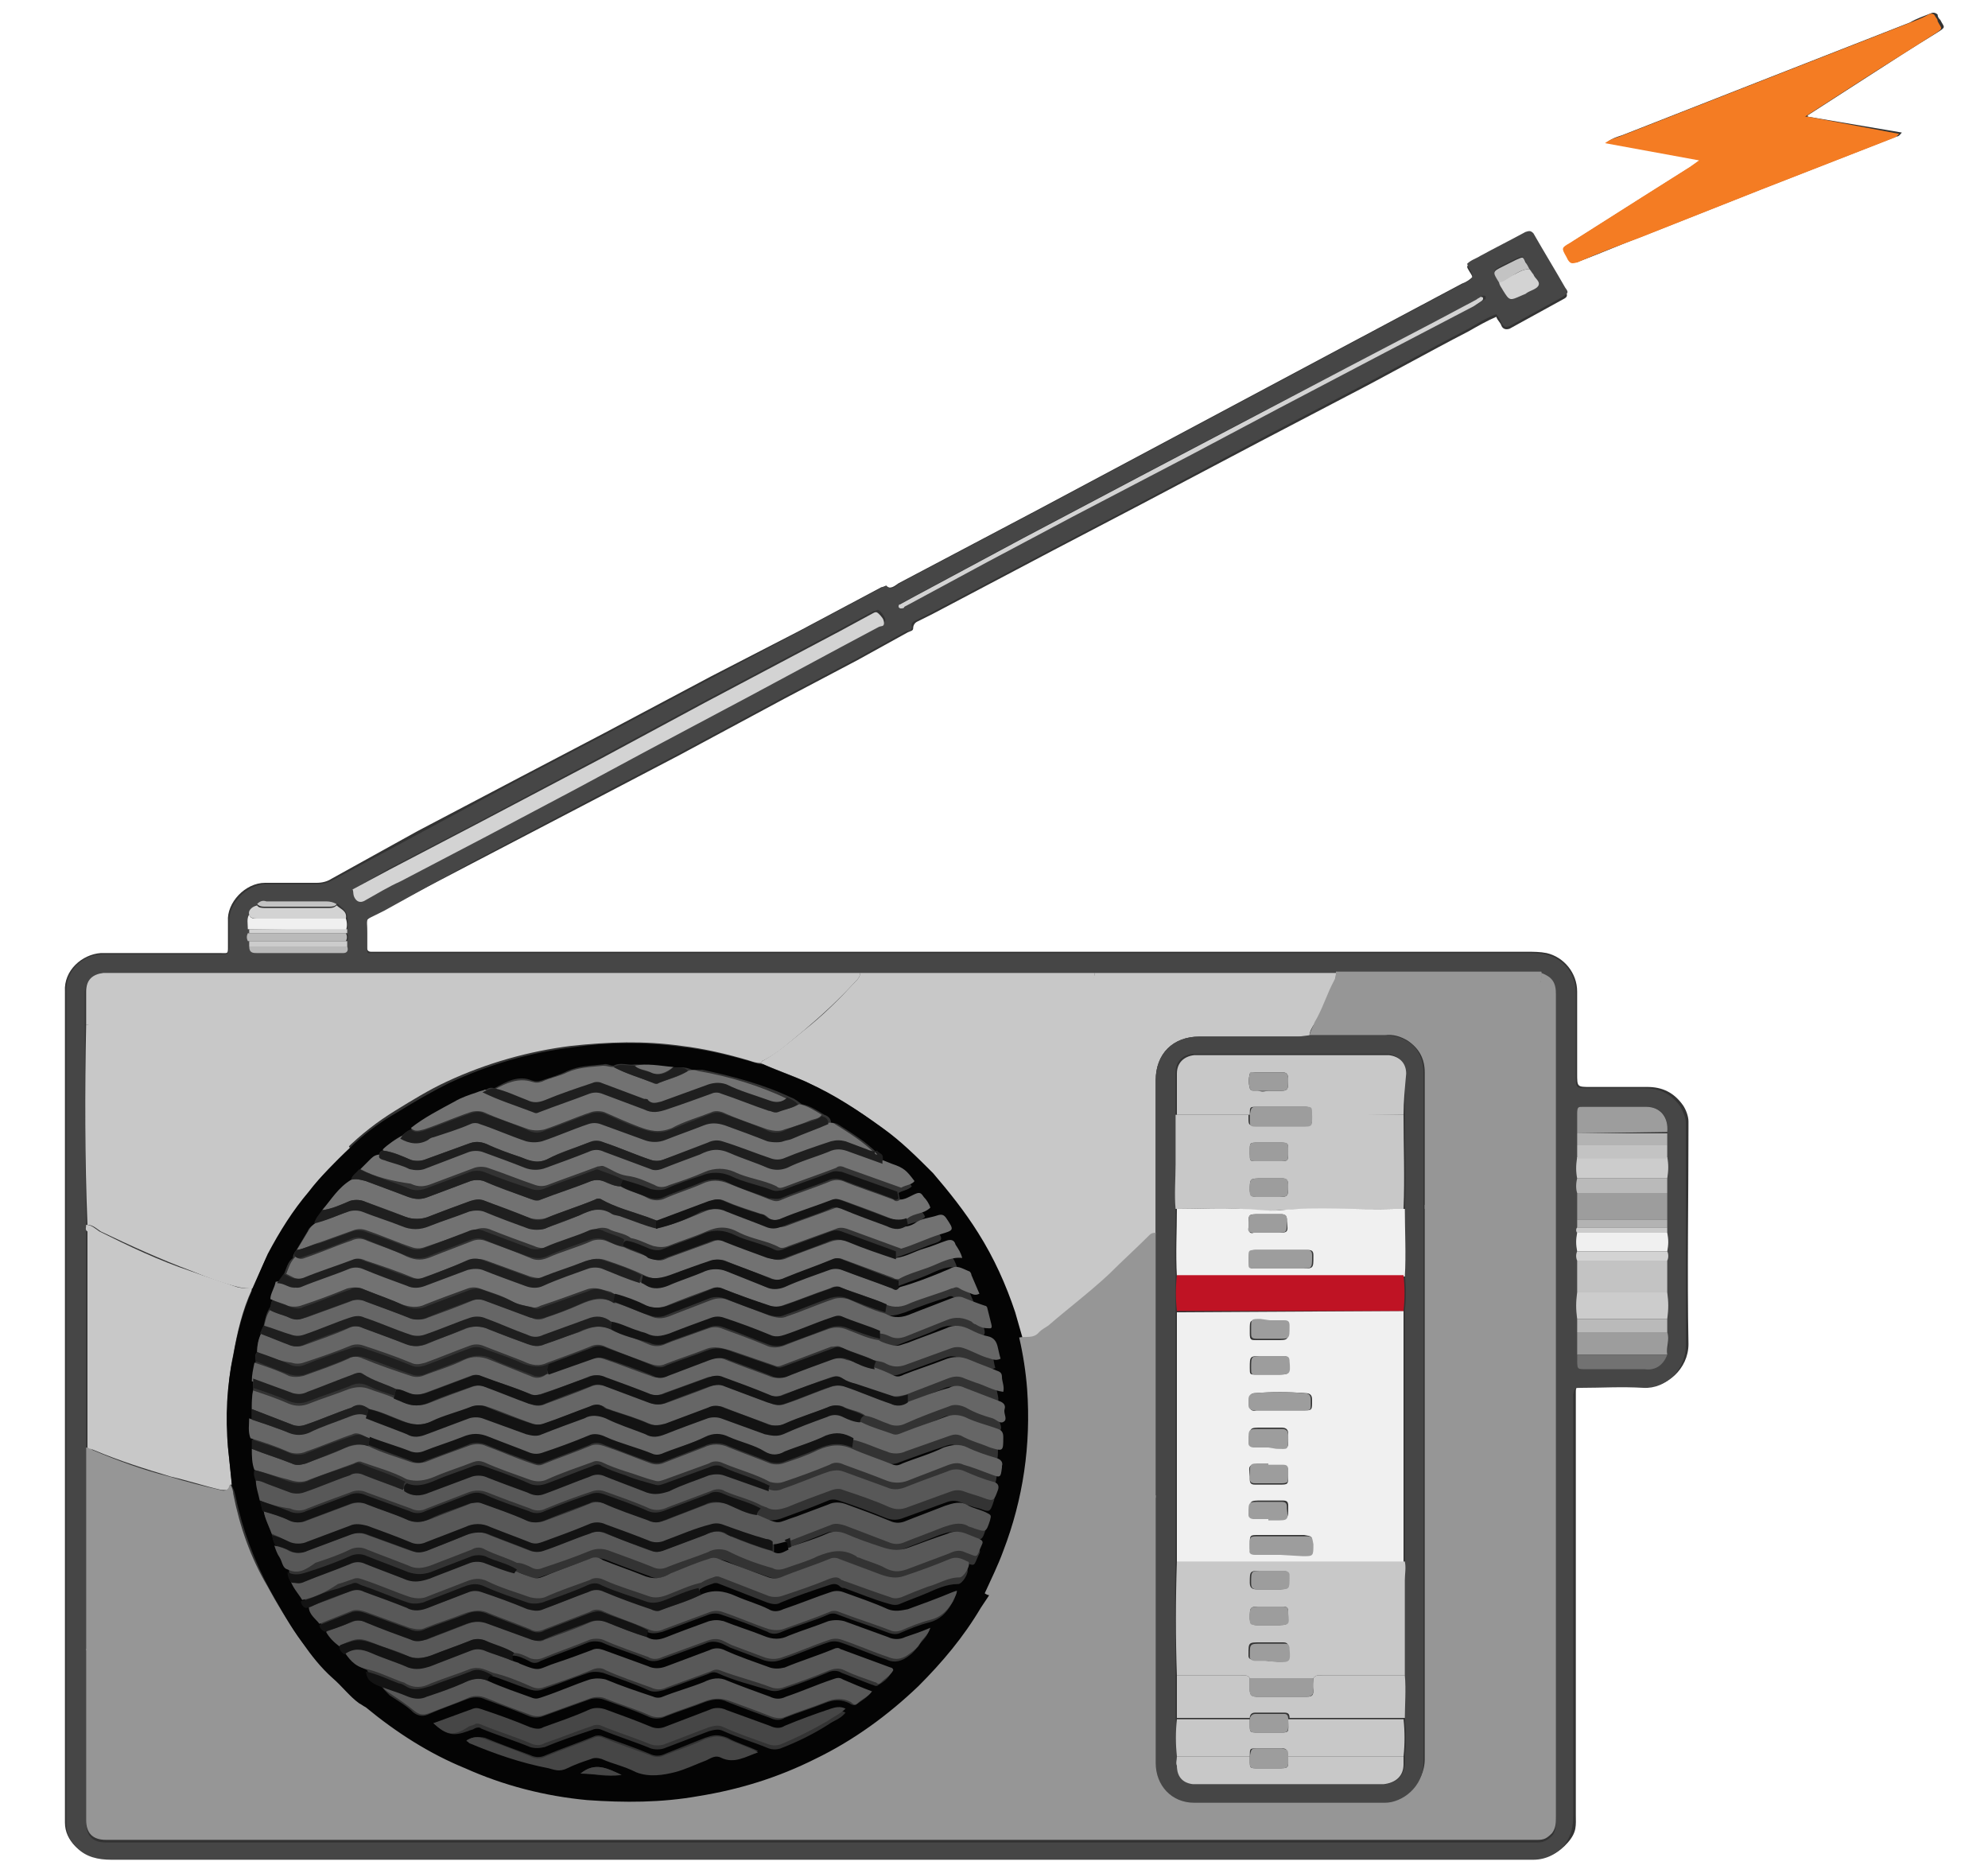 <?xml version="1.0" encoding="utf-8"?>
<!-- Generator: Adobe Illustrator 21.0.2, SVG Export Plug-In . SVG Version: 6.00 Build 0)  -->
<svg version="1.1" id="Layer_1" xmlns="http://www.w3.org/2000/svg" xmlns:xlink="http://www.w3.org/1999/xlink" x="0px" y="0px"
	 viewBox="0 0 150 141.3" style="enable-background:new 0 0 150 141.3;" xml:space="preserve">
<rect x="0" y="0" width="150" height="141.3" fill="#333333" stroke="none"/>
<style type="text/css">
	.st0{fill:#FFFFFF;}
	.st1{fill:#464646;}
	.st2{fill:#F47C23;}
	.st3{fill:#969696;}
	.st4{fill:#C8C8C8;}
	.st5{fill:#D3D3D3;}
	.st6{fill:#C3C3C3;}
	.st7{fill:#9D9D9D;}
	.st8{fill:#CCCCCC;}
	.st9{fill:#F0F0F0;}
	.st10{fill:#BABABA;}
	.st11{fill:#727272;}
	.st12{fill:#B3B3B3;}
	.st13{fill:#040404;}
	.st14{fill:#666666;}
	.st15{fill:#585858;}
	.st16{fill:#131313;}
	.st17{fill:#1F1F1F;}
	.st18{fill:#BF1324;}
</style>
<title>Artboard 1</title>
<g>
	<path class="st0" d="M0,141.3V0h150v141.3H0z M111.1,20.9c-0.2,0.2-0.5,0.4-0.8,0.5l-7.7,4.1l-12,6.4l-12,6.4L67.8,44
		c-0.3,0.2-0.6,0.5-1,0.2c0,0-0.2,0.1-0.3,0.1l-6.2,3.3L53.7,51l-8.1,4.3l-6.3,3.3l-7.8,4.1L25,66.3c-0.3,0.2-0.7,0.3-1.1,0.3
		c-1.3,0-2.6,0-3.9,0c-1.5,0-2.9,1.5-2.8,2.9c0,0.6,0,1.3,0,1.9c0,0.6,0,0.5-0.6,0.5H8.5l-0.9,0c-1.4,0.1-2.8,1.3-2.7,2.9
		c0,0.1,0,0.3,0,0.4c0,20.6,0,41.2,0,61.7c0,0.2,0,0.4,0,0.6c0,0.7,0.3,1.3,0.8,1.8c0.8,0.7,1.7,0.9,2.6,0.9h107c0.2,0,0.4,0,0.6,0
		c1-0.1,1.7-0.4,2.4-1.2s0.6-1.3,0.6-2.1c0-10.4,0-20.9,0-31.3c0-0.2,0-0.3,0-0.5c0-0.5,0-0.5,0.6-0.5c1.6,0,3.1,0,4.7,0
		c1.5,0.1,3.2-1.3,3.2-3.2c-0.1-5.4,0-10.8,0-16.2c0-0.2,0-0.4,0-0.6c0-0.4-0.2-0.9-0.4-1.2c-0.7-1-1.6-1.4-2.7-1.4H120
		c-1,0-1,0-1-1c0-2.1,0-4.1,0-6.2c0-1.4-1-2.6-2.3-2.9c-0.5-0.1-1-0.1-1.5-0.1H28c-0.2,0-0.3-0.1-0.3-0.3s0-0.8,0-1.2
		c0-1.2-0.2-0.9,0.9-1.5l0.4-0.2l6.5-3.4l9.2-4.8l6.5-3.4l8-4.3l5.5-2.9l3.8-2.1c0.2-0.1,0.4-0.1,0.4-0.3s0.1-0.4,0.3-0.5l1.2-0.6
		l9.1-4.8l6.5-3.4l9.1-4.8l6.5-3.4c3.1-1.6,6.1-3.3,9.2-4.9c0.7-0.4,1.4-0.8,2.1-1.1c0.1,0.3,0.3,0.4,0.4,0.7
		c0.1,0.2,0.3,0.3,0.6,0.2l4-2.2c0.4-0.2,0.4-0.3,0.2-0.7c-0.8-1.3-1.6-2.7-2.4-4.1c-0.2-0.3-0.3-0.3-0.6-0.1
		c-1.1,0.6-2.3,1.2-3.4,1.8c-0.3,0.2-0.8,0.3-1,0.6C110.7,20.3,111,20.6,111.1,20.9z M136.4,8.8l0-0.1l4.5-2.9
		c1.7-1.1,3.4-2.2,5.2-3.3c0.8-0.5,0.6-0.4,0.3-1c-0.1-0.1-0.2-0.2-0.2-0.4c-0.1-0.1-0.3-0.2-0.5-0.1c-0.5,0.2-1.1,0.4-1.6,0.7
		l-11.5,4.5l-10.2,4c-0.3,0.1-0.7,0.2-1.1,0.5l7.1,1.3l-0.7,0.5l-3.8,2.4l-5.2,3.3c-0.6,0.4-0.6,0.4-0.3,1.1l0.1,0.2
		c0.1,0.3,0.3,0.4,0.7,0.2c1.6-0.6,3.2-1.3,4.8-1.9l9.1-3.6l10-3.9c0.2,0,0.3-0.2,0.4-0.3L136.4,8.8z"/>
	<path class="st1" d="M111.1,20.9c0-0.4-0.3-0.6-0.4-1c0.3-0.3,0.7-0.4,1-0.6c1.1-0.6,2.3-1.2,3.4-1.8c0.3-0.1,0.4-0.1,0.6,0.1
		c0.8,1.4,1.6,2.7,2.4,4.1c0.3,0.4,0.2,0.4-0.2,0.7l-4,2.2c-0.3,0.1-0.4,0.1-0.6-0.2c-0.1-0.3-0.2-0.4-0.4-0.7
		c-0.8,0.3-1.4,0.7-2.1,1.1c-3.1,1.6-6.1,3.3-9.2,4.9l-6.5,3.4L85.9,38l-6.5,3.4l-9.1,4.8l-1.2,0.6c-0.2,0.1-0.4,0.2-0.3,0.5
		c0,0.3-0.2,0.3-0.4,0.3l-3.8,2.1l-5.5,2.9l-8,4.3l-6.5,3.4l-9.1,4.8L29,68.7l-0.4,0.2c-1.2,0.6-0.9,0.3-0.9,1.5c0,0.4,0,0.8,0,1.2
		c0,0.4,0.1,0.3,0.3,0.3h87.1c0.5,0,1,0,1.5,0.1c1.4,0.3,2.3,1.5,2.3,2.9c0,2.1,0,4.1,0,6.2c0,1,0,1,1,1h4.2c1.1,0,2,0.4,2.7,1.4
		c0.2,0.4,0.4,0.8,0.4,1.2c0,0.2,0,0.4,0,0.6c0,5.4,0,10.8,0,16.2c0,1.8-1.5,3.3-3.2,3.2c-1.7-0.1-3.1,0-4.7,0c-0.5,0-0.5,0-0.6,0.5
		c0,0.2,0,0.3,0,0.5c0,10.4,0,20.9,0,31.3c0,0.7-0.1,1.4-0.6,2.1s-1.4,1.2-2.4,1.2c-0.2,0-0.4,0-0.6,0H8.4c-1,0-1.9-0.2-2.6-0.9
		c-0.5-0.5-0.8-1.1-0.8-1.8c0-0.2,0-0.4,0-0.6c0-20.6,0-41.2,0-61.7c0-0.1,0-0.3,0-0.4C4.9,73.2,6.3,72,7.7,72l0.9,0h8.1
		c0.5,0,0.5,0,0.6-0.5c0-0.5,0-1.3,0-1.9c-0.1-1.4,1.3-2.9,2.8-2.9c1.3,0,2.6,0,3.9,0c0.4,0,0.7-0.1,1.1-0.3l6.5-3.5l7.8-4.2
		l6.3-3.3l8.1-4.3l6.6-3.5l6.2-3.3c0.1,0,0.3-0.2,0.3-0.1c0.4,0.4,0.7,0,1-0.2l10.8-5.7l12-6.4l12-6.4l7.7-4.1
		C110.6,21.3,110.9,21.2,111.1,20.9z M26.2,71.4c0-0.1,0-0.3,0-0.4c0.1-0.2,0.1-0.4,0-0.6v-0.3c0-0.3,0.1-0.6,0-0.9
		c0-0.5-0.4-0.7-0.7-1C25.2,68.1,25,68,24.7,68h-4.5c-0.3,0-0.5,0.1-0.7,0.2c-0.4,0.1-0.5,0.4-0.6,0.7s-0.1,0.8-0.1,1.1v0.3
		c-0.1,0.2-0.1,0.4,0,0.6v0.4c-0.1,0.5,0.3,0.5,0.6,0.5h6.5C26.2,71.9,26.2,71.7,26.2,71.4z M125.8,92.6v-3.7c0.1-0.5,0.1-1,0-1.6
		c0-0.3,0-0.7,0-1v-0.9c0.1-1.2-0.5-1.9-1.6-1.9c-1.6,0-3.2,0-4.8,0c-0.4,0-0.4,0.2-0.4,0.5c0,0.3,0,1,0,1.5c0,0.3,0,0.6,0,0.9
		c0,0.3,0,0.7,0,1c-0.1,0.5-0.1,1,0,1.6c0,0.4,0,0.8,0,1.1v2.5c0,0.1,0,0.3,0,0.4c-0.1,0.5-0.1,0.9,0,1.4c-0.1,0.2-0.1,0.5,0,0.7
		c0,0.8,0,1.6,0,2.4c-0.1,0.7-0.1,1.3,0,2v2.7c0,0.1,0,0.3,0,0.4c0,0.7,0,0.7,0.7,0.7c1.5,0,2.9,0,4.4,0c0.9,0,1.4-0.4,1.7-1.1
		c0-0.6,0.2-1.1,0-1.7v-1c0.1-0.7,0.1-1.3,0-2c0-0.8,0-1.6,0-2.4c0-0.2,0-0.5,0-0.7c0.1-0.5,0.1-0.9,0-1.4
		C125.8,92.9,125.8,92.7,125.8,92.6L125.8,92.6z M115.4,20.3c-0.1-0.2-0.2-0.4-0.3-0.6c-0.2-0.4-0.2-0.4-0.7-0.2l-1,0.5
		c-0.8,0.4-0.8,0.4-0.3,1.2l0,0c0,0.3,0.2,0.5,0.3,0.7c0.5,0.8,0.5,0.8,1.4,0.4c0.1-0.1,0.2-0.1,0.4-0.2c0.3-0.2,0.8-0.3,0.9-0.6
		s-0.3-0.5-0.4-0.8C115.6,20.6,115.5,20.4,115.4,20.3z M6.5,92.4c0,0.2,0,0.4,0,0.6c0,5.2,0,10.5,0,15.8c0,0.2,0,0.3,0,0.5
		s0,0.5,0,0.8c0,4.6,0,9.2,0,13.8c0,0.2,0,0.5,0,0.7c0,2,0,3.9,0,5.9c0,2.3,0,4.7,0,7c0,1,0.5,1.5,1.5,1.5h108
		c0.5,0,0.8-0.2,1.1-0.5c0.3-0.3,0.3-0.9,0.3-1.3c0-17,0-34,0-50.9c0-3.7,0-7.4,0-11.1c0-0.8-0.3-1.2-1.1-1.6c-0.3-0.1-0.6,0-0.8,0
		h-14l-0.7,0l-0.4,0H83l-0.5,0l-0.5,0H65.4l-0.5,0l-0.6,0H8.4c-0.2,0-0.4,0-0.6,0C7,73.5,6.5,74,6.4,74.8c0,0.8,0,1.7,0,2.5
		C6.4,82.4,6.4,87.4,6.5,92.4z M26.6,67.1c0,0.2,0.2,0.4,0.3,0.5c0.1,0.1,0.4,0.3,0.8,0.1c0.8-0.5,1.7-0.9,2.6-1.4l6.5-3.4l6.8-3.6
		l5.2-2.8l7.9-4.2l6.7-3.6l3-1.6c0.1-0.1,0.4-0.1,0.4-0.3s-0.2-0.5-0.4-0.7c-0.2-0.2-0.3,0-0.5,0l-2.4,1.3l-10.2,5.4l-7.8,4.2
		L36.1,62l-6.7,3.5L26.6,67.1z M68,45.9c0.2,0,0.3-0.1,0.4-0.2l6.3-3.4l6.4-3.4l9-4.7l6.6-3.5l8-4.2l6.7-3.5l0.6-0.4
		c0.1,0,0.1-0.1,0.1-0.2c0-0.1-0.1-0.1-0.2-0.1c0,0,0,0,0,0c-0.1,0-0.2,0.1-0.3,0.2l-3.2,1.7l-6.5,3.4L94,31.7l-7.8,4.1l-8.9,4.7
		l-8.2,4.4L68,45.5c-0.1,0-0.1,0.1-0.1,0.2c0,0,0,0,0,0C67.9,45.8,67.9,45.9,68,45.9L68,45.9z"/>
	<path class="st2" d="M136.4,8.8l6.9,1.3c-0.1,0.1-0.3,0.3-0.4,0.3l-10,3.9l-9.1,3.6c-1.6,0.6-3.2,1.2-4.8,1.9
		c-0.4,0.1-0.5,0.1-0.7-0.2l-0.1-0.2c-0.4-0.7-0.4-0.7,0.3-1.1l5.2-3.3l3.8-2.4l0.7-0.5l-7.1-1.3c0.4-0.3,0.8-0.4,1.1-0.5l10.2-4
		l11.5-4.5c0.5-0.2,1.1-0.4,1.6-0.7c0.2-0.1,0.4-0.1,0.5,0.1s0.2,0.2,0.2,0.4c0.3,0.6,0.5,0.5-0.3,1c-1.7,1.1-3.5,2.2-5.2,3.3
		l-4.5,2.9L136.4,8.8z"/>
	<path class="st3" d="M116.3,73.4c0.8,0.3,1.1,0.7,1.1,1.6c0,3.7,0,7.4,0,11.1c0,17,0,34,0,50.9c0,0.5,0,0.9-0.3,1.3
		c-0.4,0.4-0.6,0.5-1.1,0.5H8c-1,0-1.5-0.5-1.5-1.5c0-2.3,0-4.7,0-7c0-2,0-3.9,0-5.9c2.6,0.7,5.1,1.5,7.7,2c2.9,0.6,5.9,1.1,8.9,1.5
		c0.5,0.1,1.1,0,1.6,0.2c0.8,0.2,1.5,0.1,2.2,0c0.2,0.1,0.3,0.2,0.5,0.3c2.3,1.9,4.8,3.4,7.5,4.6c2.9,1.3,6.1,2.1,9.2,2.4
		c2.8,0.3,5.6,0.2,8.4-0.3c3-0.5,6-1.4,8.8-2.8c2.9-1.4,5.5-3.2,7.8-5.5c1.8-1.7,3.4-3.7,4.7-5.9c0.2-0.3,0.4-0.6,0.6-0.9
		c0.4,0.3,0.7,0.1,1.1-0.1c1.9-1,3.8-2,5.6-3.2c1.6-1,3.2-2,4.7-3.1c0.5-0.3,0.9-0.8,1.5-0.8c0,0.3,0,0.6,0,0.8c0,6.4,0,12.7,0,19.1
		c0,1.7,1.2,3,2.9,3c4.8,0,9.6,0,14.4,0c1.3,0,2.9-1.1,2.9-3c0-13.6,0-27.2,0-40.9c0-0.3,0-0.6,0-0.9c0.2,0,0.5-0.1,0.6-0.3
		c0.3-0.5,0.6-0.9,0.8-1.4c0.9-1.5,1.7-3,2.5-4.4c0.9-1.7,1.8-3.5,2.6-5.3c0.8-1.8,1.4-3.3,1.9-5c0-0.1,0.1-0.2,0.1-0.3
		C116.3,74.3,116.3,73.8,116.3,73.4z"/>
	<path class="st4" d="M6.5,77.3c0-0.9,0-1.7,0-2.5c0-0.9,0.5-1.3,1.3-1.4c0.2,0,0.4,0,0.6,0h55.9l0.6,0c0,0.3-0.2,0.5-0.4,0.7
		c-1.2,1.3-2.5,2.5-3.8,3.6c-1,0.8-1.9,1.7-3.1,2.3c-0.1,0-0.1,0.1-0.2,0.2c-0.3,0-0.6-0.1-0.9-0.2c-1.7-0.5-3.4-0.9-5.1-1.1
		c-2.8-0.4-5.5-0.3-8.3,0c-3.2,0.4-6.4,1.3-9.4,2.7c-1.3,0.6-2.6,1.4-3.9,2.2c-1.3,0.8-2.6,1.8-3.7,2.9c-0.2-0.4-0.6-0.3-0.9-0.4
		c-1.6-0.3-3.1-0.7-4.7-1.2c-1.4-0.4-2.7-1-4-1.6c-1.9-0.8-3.8-1.8-5.5-2.9c-1.5-0.9-2.9-1.9-4.2-3C6.9,77.4,6.7,77.3,6.5,77.3z"/>
	<path class="st4" d="M82.6,73.4l0.5,0h17.3l0.4,0c0,0.2,0,0.4-0.1,0.6c-0.5,1.1-0.9,2.2-1.5,3.2c-0.2,0.3-0.4,0.6-0.4,1l-0.8,0
		c-2.5,0-5,0-7.5,0c-2,0-3.3,1.3-3.3,3.3c0,3.6,0,7.2,0,10.8c0,0.3,0,0.5,0,0.8c-0.2,0-0.4,0.1-0.5,0.3c-1,1-2,1.9-3,2.9
		c-1.4,1.4-3,2.6-4.6,3.9c-0.2,0.2-0.5,0.3-0.7,0.5c-0.4,0.4-1,0.3-1.5,0.4c-0.2-0.7-0.4-1.4-0.6-2.1c-0.7-2.1-1.6-4.1-2.8-6
		c-1-1.6-2.1-3.1-3.4-4.5c0.3-0.6,0.9-1,1.4-1.4c0.9-0.8,1.8-1.6,2.6-2.5c0.8-0.8,1.6-1.6,2.3-2.5c0.8-0.9,1.7-2,2.6-3.1
		c1.2-1.5,2.2-3.1,3.2-4.8C82.4,74,82.6,73.7,82.6,73.4z"/>
	<path class="st3" d="M26.9,128.2c-0.8,0.1-1.5,0.1-2.2,0c-0.5-0.1-1.1-0.1-1.6-0.2c-3-0.4-6-0.9-8.9-1.5c-2.6-0.6-5.2-1.3-7.7-2
		c0-0.2,0-0.5,0-0.7c0-4.6,0-9.2,0-13.8c0-0.3,0-0.5,0-0.8c0.2,0,0.4,0.1,0.5,0.2c1.9,0.8,3.8,1.5,5.8,2c1.3,0.4,2.5,0.7,3.8,1
		c0.3,0.1,0.5,0.1,0.6-0.3c0-0.1,0.1-0.1,0.2-0.1c0.1,0.2,0.2,0.5,0.2,0.7c0.5,2.5,1.3,4.8,2.6,7c0.7,1.3,1.5,2.6,2.4,3.9
		c0.7,1,1.5,1.9,2.3,2.7C25.6,127,26.2,127.7,26.9,128.2z"/>
	<path class="st4" d="M6.5,77.3c0.2,0,0.4,0,0.5,0.2c1.3,1.1,2.7,2.1,4.2,3c1.8,1.1,3.6,2.1,5.5,2.9c1.3,0.6,2.7,1.1,4.1,1.6
		c1.5,0.5,3.1,0.9,4.7,1.2c0.3,0,0.7,0,0.9,0.4c-1.1,1-2.1,2.1-3,3.2c-1.2,1.5-2.2,3.1-3.1,4.7c-0.5,0.9-0.8,1.8-1.2,2.7
		c-0.4,0-0.7,0-1.1-0.1c-1.2-0.3-2.3-0.7-3.5-1.2c-2.4-0.9-4.6-1.9-6.9-3c-0.3-0.2-0.6-0.5-1-0.5C6.4,87.4,6.4,82.4,6.5,77.3z"/>
	<path class="st4" d="M82.6,73.4c0,0.3-0.1,0.6-0.3,0.9c-1,1.7-2,3.3-3.2,4.8c-0.8,1.1-1.7,2.1-2.6,3.1s-1.5,1.7-2.3,2.5
		c-0.8,0.8-1.7,1.7-2.6,2.5c-0.5,0.4-1.1,0.7-1.4,1.4C69,87.1,67.8,86,66.4,85c-1.7-1.3-3.6-2.4-5.6-3.4c-1.1-0.5-2.3-0.9-3.4-1.4
		c0.1-0.1,0.1-0.2,0.2-0.2c1.1-0.6,2.1-1.5,3.1-2.3c1.4-1.1,2.6-2.3,3.8-3.6c0.2-0.2,0.4-0.4,0.4-0.7l0.5,0h16.7L82.6,73.4z"/>
	<path class="st4" d="M6.5,92.4c0.4,0,0.7,0.3,1,0.5c2.2,1.1,4.5,2.2,6.9,3c1.1,0.4,2.3,0.8,3.5,1.2c0.4,0.1,0.7,0.1,1.1,0.1
		c0,0,0,0.1,0,0.1c-0.7,1.5-1.1,3.2-1.4,4.9c-0.5,2.3-0.5,4.6-0.4,6.9c0.1,1,0.2,2,0.3,2.9c-0.1,0-0.2,0-0.2,0.1
		c-0.1,0.4-0.4,0.3-0.6,0.3c-1.3-0.3-2.5-0.7-3.8-1c-2-0.6-3.9-1.2-5.8-2c-0.2-0.1-0.4-0.1-0.5-0.2c0-0.2,0-0.3,0-0.5
		c0-5.2,0-10.5,0-15.8C6.4,92.8,6.5,92.6,6.5,92.4z"/>
	<path class="st3" d="M98.8,78.1c0.1-0.4,0.3-0.7,0.4-1c0.6-1,0.9-2.1,1.5-3.2c0.1-0.2,0.1-0.4,0.1-0.6l0.7,0h14c0.3,0,0.6,0,0.8,0
		c0.1,0.4,0,0.9-0.3,1.2c-0.1,0.1-0.1,0.2-0.1,0.3c-0.5,1.7-1.2,3.3-1.9,5c-0.7,1.6-1.6,3.6-2.6,5.3c-0.8,1.5-1.7,3-2.5,4.4
		c-0.3,0.5-0.6,0.9-0.8,1.4c-0.1,0.2-0.3,0.3-0.6,0.3c0-1.9,0-3.7,0-5.6c0-1.6,0-3.1,0-4.7c0-1-0.4-1.8-1.3-2.4
		c-0.5-0.3-1.1-0.5-1.7-0.4L98.8,78.1z"/>
	<path class="st5" d="M26.6,67.1l2.8-1.5l6.7-3.5l9.3-4.9l7.8-4.2l10.2-5.4l2.4-1.3c0.2-0.1,0.3-0.2,0.5,0c0.2,0.2,0.4,0.4,0.4,0.7
		c0,0.3-0.2,0.2-0.4,0.3l-3,1.6l-6.7,3.6l-7.9,4.2l-5.2,2.8l-6.8,3.6l-6.5,3.4c-0.9,0.4-1.7,0.9-2.6,1.4c-0.3,0.2-0.6,0.2-0.8-0.1
		S26.7,67.3,26.6,67.1z"/>
	<path class="st5" d="M68,45.9c-0.1,0-0.1,0-0.2-0.1c0-0.1,0-0.2,0.1-0.2c0,0,0,0,0,0l1.1-0.6l8.2-4.4l8.9-4.7l7.8-4.1l7.8-4.1
		l6.5-3.4l3.2-1.7c0.1-0.1,0.2-0.1,0.3-0.2c0.1,0,0.2,0,0.2,0.1c0,0,0,0,0,0c0,0.1,0,0.1-0.1,0.2l-0.6,0.4l-6.7,3.5l-8,4.2l-6.6,3.5
		l-9,4.7l-6.4,3.4l-6.3,3.4C68.3,45.8,68.2,45.9,68,45.9z"/>
	<path class="st6" d="M119,97.5c0-0.8,0-1.6,0-2.4h6.8c0,0.8,0,1.6,0,2.4H119z"/>
	<path class="st7" d="M119,92v-2h6.8v2H119z"/>
	<path class="st8" d="M119,97.5h6.8c0.1,0.7,0.1,1.3,0,2H119C118.9,98.8,118.9,98.2,119,97.5z"/>
	<path class="st7" d="M119,85.5c0-0.5,0-1,0-1.5c0-0.5,0.1-0.5,0.4-0.5c1.6,0,3.2,0,4.8,0c1.1,0,1.7,0.8,1.6,1.9L119,85.5z"/>
	<path class="st7" d="M125.8,100.5c0.2,0.6-0.1,1.1,0,1.7H119c0-0.6,0-1.1,0-1.7H125.8z"/>
	<path class="st8" d="M119,88.9c-0.1-0.5-0.1-1,0-1.6h6.8c0.1,0.5,0.1,1,0,1.6H119z"/>
	<path class="st9" d="M125.8,93c0.1,0.5,0.1,0.9,0,1.4H119c-0.1-0.5-0.1-0.9,0-1.4L125.8,93z"/>
	<path class="st10" d="M119,88.9h6.8c0,0.4,0,0.7,0,1.1H119C118.9,89.7,118.9,89.3,119,88.9z"/>
	<path class="st11" d="M119,102.2h6.8c-0.3,0.8-0.9,1.2-1.7,1.1c-1.5,0-2.9,0-4.4,0c-0.7,0-0.7,0-0.7-0.7
		C119,102.5,119,102.3,119,102.2z"/>
	<path class="st10" d="M125.8,100.5H119v-1h6.8V100.5z"/>
	<path class="st6" d="M125.8,87.4H119c0-0.3,0-0.7,0-1h6.8C125.8,86.7,125.8,87,125.8,87.4z"/>
	<path class="st9" d="M18.7,70.1c0-0.4-0.1-0.8,0.1-1.1c0.1,0.3,0.3,0.3,0.6,0.3l6.7,0c0.1,0.3,0.1,0.6,0,0.9L18.7,70.1z"/>
	<path class="st5" d="M26.1,69.3l-6.7,0c-0.2,0-0.5,0-0.6-0.3c-0.1-0.3,0.2-0.6,0.6-0.7c0.1,0.2,0.4,0.2,0.6,0.2h4.8
		c0.2,0,0.4,0,0.6-0.2C25.7,68.6,26.2,68.7,26.1,69.3z"/>
	<path class="st12" d="M125.8,86.4H119c0-0.3,0-0.6,0-0.9h6.8L125.8,86.4z"/>
	<path class="st5" d="M119,94.4h6.8c0.1,0.2,0.1,0.5,0,0.7H119C118.9,94.9,118.9,94.6,119,94.4z"/>
	<path class="st10" d="M18.7,71c-0.1-0.2-0.1-0.4,0-0.6h7.4c0.1,0.2,0.1,0.4,0,0.6H18.7z"/>
	<path class="st5" d="M115.4,20.3c0.1,0.1,0.2,0.3,0.3,0.4c0.1,0.3,0.5,0.5,0.4,0.8c-0.1,0.3-0.6,0.4-0.9,0.6
		c-0.1,0.1-0.2,0.1-0.4,0.2c-0.9,0.4-0.9,0.4-1.4-0.4c-0.1-0.2-0.3-0.4-0.3-0.7c0.3,0,0.5-0.2,0.7-0.3
		C114.4,20.7,114.8,20.3,115.4,20.3z"/>
	<path class="st12" d="M119,92h6.8v0.6H119L119,92z"/>
	<path class="st10" d="M26.2,71.4c0.1,0.3,0,0.5-0.3,0.5h-6.5c-0.3,0-0.6,0-0.6-0.5L26.2,71.4z"/>
	<path class="st8" d="M26.2,71.4h-7.4c0-0.1,0-0.3,0-0.4h7.4C26.2,71.1,26.2,71.3,26.2,71.4z"/>
	<path class="st8" d="M119,92.6h6.8c0,0.1,0,0.3,0,0.4H119C118.9,92.9,118.9,92.7,119,92.6z"/>
	<path class="st6" d="M115.4,20.3c-0.6,0-1.1,0.4-1.6,0.7c-0.2,0.1-0.4,0.3-0.7,0.3l0,0c-0.5-0.8-0.5-0.8,0.3-1.2l1-0.5
		c0.5-0.2,0.5-0.3,0.7,0.2C115.2,19.9,115.3,20.1,115.4,20.3z"/>
	<path class="st6" d="M25.4,68.2c-0.1,0.2-0.4,0.2-0.6,0.2H20c-0.2,0-0.4,0-0.6-0.2c0.2-0.2,0.4-0.3,0.7-0.2h4.5
		C25,68,25.2,68.1,25.4,68.2z"/>
	<path class="st5" d="M26.2,70.4h-7.4v-0.3l7.4,0V70.4z"/>
	<path class="st13" d="M17.5,112.1c-0.1-1-0.2-2-0.3-2.9c-0.2-2.3-0.1-4.6,0.4-6.9c0.3-1.7,0.7-3.3,1.4-4.9c0,0,0-0.1,0-0.1
		c0.4-0.9,0.8-1.8,1.2-2.7c0.9-1.7,1.9-3.3,3.1-4.7c0.9-1.2,2-2.2,3-3.2c1.1-1.1,2.3-2,3.7-2.8c1.3-0.8,2.5-1.5,3.9-2.2
		c3-1.4,6.1-2.3,9.4-2.7c2.8-0.4,5.5-0.4,8.3,0c1.7,0.2,3.4,0.6,5.1,1.1c0.3,0.1,0.6,0.2,0.9,0.2c1.1,0.5,2.3,0.9,3.4,1.4
		c2,0.9,3.8,2.1,5.6,3.4c1.4,1,2.6,2.2,3.8,3.4c1.2,1.4,2.4,2.9,3.4,4.5c1.2,1.9,2.1,3.9,2.8,6c0.2,0.7,0.4,1.4,0.6,2.1
		c0.2,1.3,0.4,2.6,0.6,3.9c0.4,4.1-0.2,8.3-1.8,12.2c-0.4,1.1-0.9,2.1-1.4,3.2c-0.2,0.3-0.4,0.6-0.6,0.9c-1.3,2.2-2.9,4.1-4.7,5.9
		c-2.3,2.2-4.9,4.1-7.8,5.5c-2.8,1.4-5.7,2.3-8.8,2.8c-2.8,0.5-5.6,0.5-8.4,0.3c-3.2-0.3-6.3-1.1-9.2-2.4c-2.7-1.1-5.2-2.7-7.5-4.6
		c-0.2-0.1-0.3-0.2-0.5-0.3c-0.7-0.5-1.3-1.3-2-1.9c-0.9-0.8-1.6-1.7-2.3-2.7c-0.9-1.2-1.6-2.5-2.4-3.9c-1.2-2.2-2.1-4.6-2.6-7
		C17.7,112.5,17.6,112.3,17.5,112.1z M50.8,80.5c-1,0-1.9-0.2-2.9-0.2c-0.5,0.1-1.1-0.2-1.6,0.1c-0.3,0-0.5-0.2-0.8-0.1
		c-0.9,0.1-1.8,0.1-2.7,0.5c-0.6,0.3-1.3,0.5-1.9,0.7c-0.3,0.1-0.5,0.1-0.8,0c-1-0.4-1.9,0.1-2.8,0.6c-0.3-0.1-0.6,0-0.8,0.3
		c-0.2,0-0.4,0.1-0.6,0.2c-0.5,0.2-1.1,0.5-1.7,0.7c-1.1,0.6-2.3,1.1-3.3,2c-0.3,0.1-0.5,0.3-0.6,0.4c-0.5,0.2-0.9,0.6-1.4,1
		c0,0,0,0.1,0,0.1c-0.2,0-0.3,0.2-0.3,0.4c-0.3,0-0.5,0.1-0.7,0.3l-0.8,0.8c-0.2,0.2-0.6,0.4-0.6,0.8c-0.9,0.6-1.5,1.5-2.2,2.3
		c-0.2,0.3-0.5,0.5-0.5,0.9c-0.2,0.1-0.5,0.3-0.6,0.6l-0.9,1.5c-0.1,0.1-0.2,0.3-0.2,0.5c-0.4,0.3-0.5,0.8-0.7,1.3L21,96.8
		c-0.1,0.4-0.4,0.8-0.4,1.3c-0.2,0.1-0.1,0.4-0.2,0.5c-0.3,0.4-0.4,0.9-0.5,1.4c-0.1,0.2-0.2,0.4-0.2,0.6c-0.2,0.5-0.3,0.9-0.3,1.4
		c-0.2,0.2-0.1,0.4-0.1,0.7c-0.2,0.4-0.2,0.9-0.2,1.4l0,0.7c-0.1,0.5-0.1,0.9-0.1,1.4v0.8c0,0.5-0.1,1,0.1,1.5v0.7
		c0,0.5,0,1.1,0.2,1.6c-0.1,0.3-0.1,0.5,0.1,0.8c0,0.5,0.2,1,0.3,1.6l0.2,0.8c0.1,0.6,0.4,1.2,0.6,1.7c0.1,0.3,0.1,0.6,0.3,0.8
		c0.2,0.2,0.2,0.7,0.4,0.9s0.2,0.8,0.6,0.9c0,0.3,0,0.6,0.3,0.8c0.1,0.6,0.6,1,0.9,1.5c0,0.3,0.2,0.4,0.4,0.5c0,0.6,0.5,0.9,0.8,1.3
		c0,0.3,0.2,0.4,0.4,0.5c0.2,0.5,0.6,0.8,1,1.1c0,0.3,0.2,0.4,0.4,0.6c0.4,0.6,1,1.1,1.7,1.4c0.2,0.5,0.5,0.9,1,1.1
		c0.2,0.3,0.4,0.5,0.7,0.8c0.6,0.4,1.3,0.8,1.8,1.3c0.4,0.3,0.8,0.3,1.2,0.1c0.9-0.4,1.8-0.7,2.8-1.1c0.5-0.2,1-0.2,1.4,0
		c1.1,0.4,2.2,0.8,3.4,1.3c0.3,0.1,0.6,0.1,0.9,0l3.6-1.3c0.3-0.1,0.7-0.1,1,0c1.1,0.4,2.3,0.8,3.4,1.3c0.4,0.2,0.9,0.2,1.3,0
		c1-0.4,2-0.7,3-1.1c0.6-0.2,1.1-0.3,1.7,0c1,0.4,2.1,0.8,3.2,1.2c0.4,0.2,0.8,0.2,1.1,0c1-0.4,2-0.7,3-1.1c0.7-0.3,1.3-0.3,1.9,0
		c0.1,0.1,0.4,0.2,0.5,0.1c0.4-0.3,0.8-0.5,1.1-0.9c-0.8-0.3-1.5-0.6-2.2-0.9c-0.3-0.1-0.5-0.1-0.8,0c-1.2,0.4-2.3,0.9-3.5,1.3
		c-0.4,0.2-0.8,0.2-1.2,0c-1-0.4-2.1-0.7-3.2-1.2c-0.6-0.3-1.2-0.2-1.8,0.1c-1,0.4-2.1,0.8-3.1,1.1c-0.2,0.1-0.5,0.1-0.7,0
		c-1.2-0.4-2.4-0.9-3.6-1.3c-0.4-0.2-0.8-0.2-1.2,0c-1.2,0.4-2.3,0.9-3.5,1.3c-0.3,0.1-0.5,0.2-0.8,0.1c-1.1-0.5-2.3-0.8-3.4-1.3
		c0-0.2,0.1-0.4,0.3-0.5c1,0.3,1.9,0.7,2.8,1c0.3,0.1,0.6,0.2,1,0.1c1.2-0.4,2.4-0.9,3.6-1.3c0.3-0.1,0.7-0.1,1.1,0
		c1.1,0.4,2.3,0.8,3.4,1.3c0.4,0.2,0.8,0.1,1.2,0c1.1-0.4,2.2-0.8,3.3-1.2c0.2-0.1,0.4-0.2,0.7-0.1c1.3,0.6,2.6,0.9,3.9,1.3
		c0.3,0.1,0.6,0.1,0.9,0c1.2-0.4,2.3-0.8,3.5-1.3c0.4-0.2,0.8-0.2,1.1,0c0.8,0.3,1.5,0.6,2.3,0.9c0.1,0,0.3,0.2,0.5,0
		c0.2-0.1,0.8-0.5,0.9-0.9c0-0.1-0.1-0.2-0.2-0.2l-3.8-1.4c-0.2-0.1-0.4-0.1-0.5,0c-1.2,0.5-2.5,0.9-3.7,1.4c-0.3,0.1-0.7,0.1-1.1,0
		c-1.1-0.4-2.3-0.8-3.4-1.3c-0.4-0.2-0.8-0.1-1.2,0l-3.2,1.2c-0.4,0.2-0.9,0.2-1.4,0c-1.1-0.4-2.2-0.8-3.3-1.2c-0.3-0.1-0.6-0.2-1,0
		c-0.8,0.3-1.7,0.7-2.5,0.9c-1.6,0.5-1.3,0.8-2.9,0.1c-0.2-0.1-0.4-0.1-0.5-0.2c-0.2-0.1-0.1-0.4,0.2-0.6c0.4,0,0.8,0.2,1.2,0.4
		c0.3,0.2,0.6,0.2,0.9,0c1.2-0.5,2.4-0.9,3.6-1.4c0.3-0.1,0.7-0.1,1,0c1.1,0.5,2.3,0.8,3.4,1.3c0.4,0.2,0.8,0.1,1.1,0
		c1.1-0.4,2.2-0.8,3.3-1.2c0.4-0.2,0.8-0.2,1.3,0c0.2,0.1,0.4,0.2,0.6,0.3c0.8,0.3,1.6,0.6,2.4,0.9c0.5,0.2,1,0.2,1.5,0
		c1.2-0.4,2.3-0.9,3.5-1.3c0.3-0.1,0.6-0.1,0.9,0c1.2,0.4,2.3,0.9,3.5,1.3c0.6,0.3,1.2,0.1,1.7-0.3c0.3-0.2,0.5-0.5,0.7-0.7
		c0.2-0.4,0.6-0.6,0.8-1.2c-0.7,0.3-1.3,0.5-1.9,0.7c-0.4,0.2-0.9,0.2-1.3,0c-1.1-0.4-2.2-0.8-3.3-1.2c-0.4-0.2-0.8-0.2-1.2,0
		c-1,0.4-2,0.7-3,1.1c-0.7,0.3-1.3,0.3-1.9,0c-1-0.4-2-0.8-3-1.1c-0.4-0.1-0.8-0.1-1.1,0c-1.1,0.4-2.1,0.8-3.2,1.2
		c-0.5,0.2-1,0.3-1.5,0l0.1-0.6c0.4,0.2,0.8,0.1,1.2,0l3.5-1.3c0.3-0.1,0.6-0.1,0.9,0c1.2,0.4,2.3,0.8,3.5,1.3
		c0.3,0.2,0.7,0.2,1.1,0c1.2-0.5,2.4-0.8,3.5-1.3c0.2-0.1,0.5-0.1,0.7,0c1.3,0.5,2.6,0.9,3.9,1.4c0.3,0.1,0.6,0.1,0.8,0
		c0.7-0.3,1.4-0.6,2.2-0.8s1.3-0.7,1.7-1.4c0.1-0.2,0.3-0.4,0.3-0.8l-0.3,0.1c-1.1,0.4-2.2,0.8-3.4,1.3c-0.5,0.2-1,0.3-1.5,0
		c-1.1-0.4-2.3-0.8-3.4-1.3c-0.3-0.1-0.6-0.1-0.9,0c-1.2,0.4-2.4,0.9-3.6,1.3c-0.4,0.1-0.7,0.1-1.1,0c-0.8-0.3-1.7-0.6-2.5-1
		c-0.8-0.4-1.7-0.6-2.6-0.1v-0.6c0.3-0.2,0.6-0.3,0.9-0.4c0.2-0.1,0.4-0.1,0.6,0l3.6,1.4c0.3,0.1,0.7,0.2,1,0
		c1.2-0.5,2.4-0.9,3.6-1.3c0.3-0.1,0.6-0.2,0.9,0.1c0.1,0.1,0.2,0.1,0.3,0.1c1.1,0.4,2.3,0.9,3.4,1.2c0.3,0.1,0.6,0.1,0.8,0
		c0.7-0.3,1.3-0.5,2-0.8s1.5-0.7,2.4-0.7c0.3,0,0.8-0.8,0.7-1.1c0-0.1-0.1-0.1-0.1-0.1c-0.4-0.1-0.8-0.4-1.3-0.2
		c-1.2,0.4-2.3,0.8-3.5,1.3c-0.6,0.2-1.1,0.2-1.7-0.1c-1-0.4-2.1-0.8-3.2-1.2c-0.2-0.1-0.5-0.1-0.7,0c-1.2,0.5-2.5,0.9-3.7,1.4
		c-0.3,0.1-0.6,0.1-0.9,0l-3.7-1.3c-0.2-0.1-0.5-0.1-0.7,0c-1,0.3-2,0.7-2.9,1.1c-0.8,0.4-1.5,0.4-2.2,0.1c-0.8-0.3-1.9-0.7-2.9-1.1
		c-0.3-0.1-0.6-0.2-1-0.1c-0.8,0.3-1.6,0.6-2.4,0.9c-2,0.7-1.3,0.8-3.3,0l-0.1,0l0.1-0.5c0.4,0,0.8,0.2,1.2,0.4
		c0.2,0.1,0.4,0.1,0.7,0c1.2-0.4,2.4-0.9,3.6-1.3c0.5-0.2,1-0.2,1.5,0c1,0.4,2.1,0.8,3.2,1.2c0.4,0.2,0.8,0.2,1.2,0
		c1-0.4,2-0.7,3-1.1c0.5-0.2,1.2-0.2,1.7,0c1,0.5,2.1,0.8,3.2,1.2c0.3,0.1,0.7,0.1,1,0c0.8-0.3,1.7-0.6,2.4-0.9c1-0.5,1.9-0.6,2.9,0
		c0.1,0,0.1,0.1,0.2,0.1c0.7,0.3,1.3,0.4,2,0.8c0.6,0.3,1,0.3,1.6,0.1c1.1-0.4,2.1-0.8,3.2-1.2c0.4-0.2,0.8-0.2,1.2-0.1
		c1.1,0.4,0.8,0.4,1.3-0.6c0.1-0.2,0-0.4-0.2-0.4l-1-0.4c-0.4-0.2-0.9-0.2-1.4,0c-0.9,0.4-1.9,0.6-2.8,1c-0.9,0.4-1.4,0.3-2.2,0
		c-0.7-0.3-1.8-0.7-2.7-1c-0.4-0.2-0.9-0.2-1.4,0c-0.9,0.4-1.8,0.7-2.8,1v-0.6l3.1-1.2c0.4-0.1,0.7,0,1,0.1l3.4,1.3
		c0.3,0.1,0.6,0.1,0.9,0c1-0.4,2.1-0.8,3.1-1.2c0.6-0.2,1.2-0.4,1.8-0.1c0.2,0.1,0.4,0.1,0.5,0.2c0.9,0.4,0.9,0.3,1.2-0.6
		c0.1-0.4,0-0.5-0.3-0.6s-0.9-0.3-1.3-0.5c-0.6-0.3-1.2-0.2-1.8,0c-1,0.4-2.1,0.8-3.1,1.2c-0.3,0.1-0.6,0.1-0.9,0
		c-1.1-0.4-2.2-0.8-3.4-1.3c-0.4-0.2-0.9-0.2-1.4,0c-0.8,0.3-1.6,0.6-2.4,0.9c-1.6,0.6-1.1,0.7-2.9-0.1c0-0.2,0.1-0.4,0.3-0.5
		c0.1,0,0.2,0,0.3,0.1c0.5,0.3,1.1,0.2,1.6,0c1.1-0.4,2.2-0.8,3.4-1.3c0.2-0.1,0.5-0.1,0.8,0c1.2,0.4,2.3,0.8,3.5,1.3
		c0.5,0.2,0.9,0.2,1.4,0l3.3-1.2c0.3-0.1,0.6-0.1,0.9,0c0.5,0.2,1,0.4,1.5,0.5c0.8,0.3,0.8,0.3,1.1-0.6c0.1-0.4,0.1-0.5-0.3-0.6
		c-0.7-0.3-1.5-0.5-2.2-0.8c-0.4-0.2-0.9-0.2-1.3,0c-1,0.4-2.1,0.8-3.2,1.2c-0.4,0.2-0.9,0.2-1.4,0c-1.1-0.4-2.2-0.8-3.3-1.2
		c-0.3-0.1-0.6-0.2-1,0c-1.2,0.5-2.3,0.9-3.5,1.3c-0.4,0.2-0.8,0.2-1.2,0c0-0.2,0-0.4,0.1-0.6c0.3,0,0.6,0.1,1,0
		c1.2-0.4,2.3-0.9,3.5-1.3c0.4-0.2,0.8-0.1,1.1,0c1,0.4,2.1,0.8,3.2,1.2c0.5,0.2,1.1,0.2,1.6,0c1-0.4,2.1-0.8,3.1-1.2
		c0.4-0.2,0.8-0.2,1.1,0c0.6,0.3,1.3,0.5,2,0.7c0.7,0.2,0.8,0.3,0.9-0.5c0,0,0-0.1,0-0.1c0.1-0.3-0.1-0.5-0.4-0.6
		c-0.7-0.3-1.5-0.5-2.2-0.8c-0.7-0.3-1.2-0.2-1.8,0c-1,0.4-2.1,0.8-3.1,1.2c-0.2,0.1-0.5,0.2-0.7,0.1c-1-0.4-2.1-0.7-3.1-1.2v-0.6
		c0.9,0.2,1.8,0.6,2.6,0.9c0.5,0.2,1,0.2,1.4,0c1.1-0.4,2.2-0.8,3.4-1.2c0.3-0.1,0.6-0.2,0.8,0c0.7,0.4,1.5,0.6,2.2,0.9
		c1,0.4,1,0.3,1-0.8c0-0.3-0.1-0.5-0.4-0.6c-0.8-0.3-1.7-0.6-2.5-0.9c-0.5-0.2-1-0.2-1.5,0c-1,0.4-2,0.8-3,1.1
		c-0.3,0.1-0.6,0.3-0.9,0.2c-0.8-0.3-1.7-0.5-2.4-0.9c0-0.2,0.1-0.4,0.3-0.5c0.6,0.1,1.2,0.4,1.7,0.6c0.4,0.2,0.9,0.2,1.3,0
		c1.1-0.4,2.2-0.8,3.3-1.3c0.4-0.2,0.9-0.1,1.3,0.1c0.6,0.3,1.3,0.5,2,0.8c0.3,0.1,0.6,0.5,0.9,0.2c0.3-0.3,0-0.6,0-0.9
		c0.1-0.3-0.1-0.5-0.4-0.6l-2.6-1c-0.4-0.1-0.8-0.1-1.2,0c-1,0.4-2.1,0.8-3.2,1.1v-0.6c1-0.4,2.1-0.8,3.1-1.2c0.4-0.2,0.8-0.3,1.3,0
		c0.3,0.1,0.5,0.2,0.8,0.3c0.7,0.2,1.4,0.6,2.1,0.7c0.1-0.4-0.1-0.7-0.1-1.1c0-0.3-0.2-0.4-0.4-0.5c-0.7-0.3-1.4-0.5-2-0.8
		c-0.7-0.3-1.3-0.3-2,0c-1,0.4-2,0.8-3,1.1c-0.2,0.1-0.4,0.2-0.7,0.1c-0.6-0.2-1.1-0.4-1.7-0.7c0-0.2,0.1-0.4,0.1-0.6
		c0.3,0.1,0.7,0.2,1,0.3c0.5,0.3,1.1,0.2,1.6,0c1.1-0.4,2.2-0.8,3.3-1.2c0.3-0.1,0.6-0.1,0.9,0c0.6,0.2,1.1,0.5,1.7,0.7
		c0.3,0.1,0.7,0.3,1.1,0.1c-0.1-0.3-0.1-0.6-0.2-0.8c-0.1-0.3-0.3-0.7-0.8-0.9c-0.5-0.1-0.9-0.3-1.3-0.5c-0.6-0.3-1.2-0.4-1.8-0.1
		c-0.9,0.4-1.9,0.7-2.9,1.1c-0.3,0.1-0.7,0.3-1.1,0.2c-0.4-0.1-0.8-0.2-1.1-0.4l0-0.6c0.2,0.1,0.5,0.1,0.7,0.2
		c0.5,0.2,0.9,0.2,1.3,0c1-0.4,2-0.7,3-1.2c0.7-0.3,1.3-0.2,1.9,0.1c0.1,0,0.2,0.1,0.3,0.2c0.3,0.2,0.6,0.3,0.9,0.3
		c0.2,0,0.3-0.1,0.3-0.3s-0.2-0.8-0.3-1.2c0-0.1-0.1-0.2-0.2-0.2c-0.5-0.2-1-0.4-1.6-0.6c-0.3-0.1-0.6-0.1-0.8,0
		c-1,0.4-2.1,0.7-3.1,1.2c-0.7,0.3-1.3,0.4-2,0l0.1-0.6c0.7,0.3,1.3,0.1,1.9-0.1c1-0.4,2.1-0.8,3.1-1.1c0.2-0.1,0.4-0.2,0.6,0
		c0.2,0.1,0.6,0.2,0.9,0.4s0.4,0.1,0.6,0l-0.6-1.4c0-0.1-0.1-0.2-0.2-0.3c-0.4-0.1-0.9-0.4-1.4-0.2c-0.2,0.1-0.5,0.2-0.7,0.3
		c-1.1,0.4-2.1,0.8-3.2,1.1v-0.6c0.8-0.4,1.6-0.6,2.3-0.9c0.8-0.3,1.5-0.8,2.5-0.7c-0.1-0.4-0.3-0.7-0.5-1c-0.2-0.3-0.4-0.4-0.7-0.3
		c-0.6,0.2-1.1,0.4-1.7,0.6c-0.6,0.2-1.4,0.6-2.1,0.7v-0.6c1-0.3,2-0.7,3-1.1c1-0.3,1-0.4,0.4-1.2c-0.2-0.3-0.4-0.3-0.7-0.2
		c-0.5,0.2-1.1,0.4-1.7,0.6l-0.1-0.5c0.5-0.4,1.2-0.3,1.7-0.8c-0.1-0.3-0.4-0.5-0.5-0.8S69.3,90,69,90.1c-0.3,0.1-0.7,0.4-1.1,0.4
		l-0.1-0.5c0.3-0.2,0.7-0.2,1-0.5c-0.6-0.9-0.8-1-1.7-1.3l-0.5-0.2c-0.1-0.3,0.2-0.6-0.2-0.8l-0.2-0.2h0c-0.9-0.9-1.9-1.5-3-2.2
		c-0.2-0.1-0.4-0.1-0.5-0.1c0-0.3-0.2-0.5-0.5-0.6c-0.5-0.3-1.1-0.7-1.7-0.8c-0.3-0.2-0.5-0.4-0.8-0.5c-2.1-1-4.4-1.6-6.7-2.1
		c-0.3,0-0.5,0-0.8,0C51.6,80.4,51.1,80.6,50.8,80.5z M32.7,130c1,0.9,1.5,1,2.6,0.6c0.2-0.1,0.4-0.1,0.5-0.2c0.2-0.1,0.4-0.1,0.5,0
		c1.2,0.5,2.5,0.9,3.7,1.4c0.3,0.1,0.7,0.1,1.1,0c1.2-0.5,2.4-0.9,3.6-1.3c0.2-0.1,0.5-0.1,0.7,0c1.2,0.5,2.5,0.9,3.7,1.4
		c0.3,0.1,0.7,0.1,1,0l3.4-1.3c0.4-0.1,0.7-0.2,1.1,0c1.1,0.5,2.2,0.8,3.4,1.3c0.3,0.1,0.6,0.1,0.9,0c1.3-0.5,2.5-1.1,3.6-1.8
		c0.4-0.3,0.9-0.4,1.3-0.9c-0.4-0.2-0.7-0.2-1.1,0c-1.2,0.4-2.3,0.8-3.5,1.3c-0.4,0.2-0.8,0.1-1.1,0c-1.1-0.4-2.2-0.8-3.3-1.2
		c-0.4-0.2-0.9-0.2-1.3,0l-3.4,1.3c-0.3,0.1-0.6,0.1-0.9,0c-1.1-0.4-2.2-0.8-3.4-1.3c-0.4-0.2-0.9-0.2-1.4,0
		c-1.1,0.4-2.2,0.8-3.4,1.3c-0.3,0.1-0.7,0.1-1,0c-1.2-0.4-2.3-0.9-3.5-1.3c-0.3-0.1-0.5-0.2-0.8-0.1L32.7,130z M35.2,131.3
		c0,0.1,0.1,0.1,0.2,0.1c1.9,0.8,3.9,1.5,6,1.9c0.5,0.1,0.9,0.2,1.4,0s1.2-0.5,1.8-0.7c0.3-0.1,0.6-0.1,0.8,0c0.9,0.3,1.7,0.6,2.6,1
		s1.9,0.3,2.9,0c0.9-0.3,1.6-0.6,2.4-0.9c0.3-0.1,0.7-0.4,1.1-0.2c1,0.5,1.9-0.1,2.8-0.4c-0.8-0.4-1.6-0.6-2.3-1
		c-0.8-0.3-1.1-0.2-1.7,0c-1,0.4-2,0.8-3,1.2c-0.4,0.2-0.8,0.2-1.2,0c-1.2-0.5-2.4-0.9-3.5-1.3c-0.2-0.1-0.5-0.1-0.7,0
		c-1.2,0.5-2.4,0.9-3.6,1.4c-0.4,0.2-0.8,0.2-1.2,0c-1.1-0.4-2.2-0.8-3.4-1.3C36.1,131,35.7,131,35.2,131.3z M43.8,133.8
		c1.1,0,2,0.3,3.1,0.1C45.8,133.4,44.9,132.9,43.8,133.8z"/>
	<path class="st1" d="M98.8,78.1l5.6,0c0.6,0,1.2,0.1,1.7,0.4c0.9,0.5,1.3,1.4,1.3,2.4c0,1.6,0,3.1,0,4.7c0,1.9,0,3.7,0,5.6
		c0,0.3,0,0.6,0,0.9c0,13.6,0,27.2,0,40.9c0,1.8-1.6,3-2.9,3c-4.8,0-9.6,0-14.4,0c-1.7,0-2.9-1.3-2.9-3c0-6.4,0-12.7,0-19.1
		c0-0.3,0-0.6,0-0.8c0-0.3,0-0.4,0-0.6c0-6.3,0-12.6,0-18.8c0-0.2,0-0.4,0-0.6c0-0.2,0-0.5,0-0.8c0-3.6,0-7.2,0-10.8
		c0-2,1.3-3.3,3.3-3.3c2.5,0,5,0,7.5,0L98.8,78.1z M88.8,132.5c0,0.2,0,0.5,0,0.7c0,0.8,0.5,1.3,1.2,1.4c0.2,0,0.4,0,0.6,0h13.9
		c0.9-0.1,1.4-0.6,1.5-1.5c0-0.2,0-0.4,0-0.6c0.1-0.9,0.1-1.9,0-2.8c0-1.1,0.1-2.2,0-3.2c0-2.4,0-4.8,0-7.2c0-0.5,0-0.9,0-1.4
		c0-0.1,0-0.2,0-0.4c0-6,0-12,0-18.1c0-0.2,0-0.3,0-0.5c0.1-0.9,0.1-1.8,0-2.7c0.1-1.7,0-3.4,0-5.1c0.1-2.4,0-4.7,0-7.1
		c0-1,0-2.1,0-3.1c0-0.8-0.5-1.3-1.3-1.4c-0.2,0-0.4,0-0.6,0H90.6c-0.2,0-0.4,0-0.6,0c-0.8,0.1-1.3,0.6-1.3,1.4c0,1,0,2.1,0,3.1
		c0,1.2,0,2.5,0,3.7c0,1.2,0,2.2,0,3.4c0,1.7-0.1,3.4,0,5.1c0,0.9,0,1.8,0,2.7c0,0.2,0,0.4,0,0.6c0,5.9,0,11.8,0,17.7
		c0,0.2,0,0.4,0,0.6c-0.1,2.9,0,5.7,0,8.6c0,1.1,0,2.2,0,3.2C88.8,130.8,88.7,131.6,88.8,132.5z"/>
	<path class="st3" d="M87.2,93c0,0.2,0,0.4,0,0.6c0,6.3,0,12.6,0,18.8c0,0.2,0,0.4,0,0.6c-0.6,0-1.1,0.5-1.5,0.8
		c-1.5,1.1-3.1,2.1-4.7,3.1c-1.8,1.1-3.7,2.1-5.6,3.2c-0.3,0.2-0.7,0.4-1.1,0.1c0.5-1.1,1-2.1,1.4-3.2c1.5-3.9,2.1-8,1.8-12.2
		c-0.1-1.3-0.3-2.6-0.6-3.9c0.5-0.1,1.1,0.1,1.5-0.4c0.2-0.2,0.4-0.3,0.7-0.5c1.5-1.3,3.1-2.5,4.6-3.9c1-1,2-1.9,3-2.9
		C86.8,93.1,86.9,93,87.2,93z"/>
	<path class="st14" d="M65,107.3c0.8,0.4,1.6,0.6,2.4,0.9c0.3,0.1,0.6-0.1,0.9-0.2c1-0.4,2-0.7,3-1.1c0.5-0.2,1-0.2,1.5,0
		c0.8,0.4,1.7,0.6,2.5,0.9c0.3,0.1,0.4,0.3,0.4,0.6c0,1.1,0,1.1-1,0.8c-0.7-0.3-1.5-0.5-2.2-0.9c-0.3-0.1-0.5-0.1-0.8,0
		c-1.1,0.4-2.3,0.8-3.4,1.2c-0.4,0.2-1,0.2-1.4,0c-0.9-0.3-1.7-0.7-2.6-0.9c-0.6-0.4-1.3-0.5-2.1-0.2c-1,0.4-2.1,0.8-3.1,1.2
		c-0.5,0.2-1,0.2-1.5,0c-0.9-0.5-1.8-0.7-2.7-1.1c-0.6-0.3-1.2-0.2-1.8,0c-1,0.4-2.1,0.8-3.1,1.2c-0.3,0.1-0.5,0.2-0.8,0.1
		c-1.2-0.5-2.4-0.7-3.6-1.3c-0.4-0.2-0.9-0.2-1.3-0.1c-1.2,0.5-2.3,0.9-3.5,1.3c-0.3,0.1-0.6,0.1-0.9,0c-1-0.4-2.1-0.8-3.1-1.2
		c-0.7-0.3-1.3-0.2-2,0c-1,0.4-2,0.8-3,1.1c-0.3,0.1-0.6,0.1-0.9,0c-1-0.4-2.1-0.7-3.1-1.1c-0.4-0.2-0.8-0.5-1.2-0.3
		c-1.2,0.4-2.3,0.9-3.5,1.3c-0.4,0.2-1,0.2-1.4,0c-0.9-0.4-1.8-0.7-2.8-1c-0.2-0.5-0.1-1-0.1-1.5c0.9,0.3,1.9,0.7,2.8,1
		c0.5,0.2,1,0.2,1.5,0c1-0.4,2-0.8,3-1.2c0.5-0.2,0.9-0.3,1.4-0.1c1,0.4,2.1,0.8,3.1,1.2c0.6,0.2,1,0.2,1.5,0c1-0.4,2.1-0.8,3.2-1.2
		c0.3-0.1,0.7-0.1,1,0c1.1,0.4,2.2,0.8,3.3,1.2c0.4,0.2,0.8,0.2,1.2,0c1.1-0.4,2.1-0.8,3.2-1.2c0.6-0.2,1.1-0.2,1.6,0
		c1,0.4,2,0.7,3,1.2c0.5,0.2,1,0.2,1.5,0c1.1-0.4,2.1-0.8,3.2-1.2c0.3-0.1,0.7-0.1,1,0c1.1,0.4,2.2,0.8,3.3,1.2
		c0.5,0.2,0.9,0.2,1.4,0c1.1-0.4,2.2-0.8,3.3-1.3c0.4-0.2,0.8-0.2,1.2,0C64.2,107,64.6,107.2,65,107.3z"/>
	<path class="st14" d="M68.4,105.8c1.1-0.4,2.1-0.8,3.2-1.1c0.4-0.2,0.8-0.2,1.2,0l2.6,1c0.3,0.1,0.5,0.3,0.4,0.6s0.2,0.7,0,0.9
		c-0.3,0.3-0.6-0.1-0.9-0.2c-0.7-0.2-1.3-0.4-2-0.8c-0.4-0.2-0.9-0.3-1.3-0.1c-1.1,0.4-2.2,0.8-3.3,1.3c-0.4,0.2-0.9,0.2-1.3,0
		c-0.6-0.2-1.1-0.5-1.7-0.6c-0.5-0.4-1.2-0.4-1.7-0.7c-0.3-0.1-0.6-0.1-0.9,0c-1.1,0.4-2.3,0.8-3.4,1.3c-0.4,0.2-1,0.2-1.4,0
		c-1.1-0.4-2.2-0.8-3.2-1.2c-0.4-0.2-0.8-0.1-1.2,0l-3.2,1.2c-0.4,0.2-0.8,0.2-1.3,0c-0.9-0.4-1.9-0.7-2.8-1
		c-0.2-0.1-0.4-0.1-0.5-0.2c-0.4-0.3-0.7-0.2-1.1-0.1c-1.2,0.4-2.4,0.9-3.5,1.3c-0.3,0.1-0.6,0.1-0.9,0c-1.2-0.4-2.3-0.9-3.5-1.3
		c-0.3-0.1-0.7-0.1-1,0c-1,0.4-2,0.7-3,1.1c-1,0.4-1.5,0.3-2.3,0c-0.8-0.3-1.6-0.7-2.5-0.9c-0.4-0.3-0.9-0.3-1.4-0.1
		c-1.2,0.4-2.3,0.9-3.5,1.3c-0.3,0.1-0.6,0.1-0.9,0l-3.1-1.2c0-0.5,0-0.9,0.1-1.4c0.9,0.3,1.8,0.6,2.7,1c0.5,0.2,1,0.2,1.5,0
		c1-0.4,2-0.7,3-1.1c0.6-0.2,1.1-0.2,1.6,0s1.3,0.4,1.9,0.7c0.2,0.1,0.5,0.2,0.7,0.3c0.6,0.3,1.3,0.3,2,0c1-0.4,2.1-0.8,3.2-1.2
		c0.3-0.1,0.6-0.1,0.9,0c1.1,0.4,2.3,0.8,3.4,1.3c0.4,0.2,0.8,0.2,1.2,0c1.1-0.4,2.2-0.8,3.4-1.3c0.4-0.2,0.8-0.1,1.2,0
		c1.1,0.4,2.2,0.8,3.2,1.2c0.4,0.2,0.9,0.2,1.4,0c1.1-0.4,2.2-0.8,3.2-1.2c0.4-0.2,0.8-0.2,1.2,0c1,0.4,2.1,0.8,3.2,1.2
		c0.4,0.2,0.8,0.3,1.3,0.1c1.2-0.4,2.3-0.9,3.5-1.3c0.3-0.1,0.7-0.1,1,0c1.2,0.4,2.3,0.9,3.5,1.3C67.6,106.1,68,106,68.4,105.8z"/>
	<path class="st14" d="M65.8,103.1c0.6,0.2,1.1,0.4,1.7,0.7c0.3,0.1,0.5,0,0.7-0.1c1-0.4,2-0.7,3-1.1c0.7-0.3,1.3-0.3,2,0
		c0.7,0.3,1.3,0.5,2,0.8c0.3,0.1,0.4,0.2,0.4,0.5c0,0.3,0.2,0.7,0.1,1.1c-0.8-0.1-1.4-0.5-2.1-0.7c-0.3-0.1-0.5-0.2-0.8-0.3
		c-0.4-0.2-0.8-0.2-1.3,0c-1,0.4-2.1,0.8-3.1,1.2c-0.4,0.1-0.8,0.2-1.2,0.1c-0.9-0.3-1.8-0.6-2.7-0.9c-0.3-0.1-0.7-0.2-1-0.4
		s-0.5-0.2-0.8-0.1c-1.2,0.4-2.4,0.9-3.6,1.3c-0.4,0.2-0.8,0.2-1.2,0c-1.1-0.4-2.2-0.8-3.4-1.3c-0.3-0.1-0.7-0.1-1.1,0
		c-1.1,0.4-2.2,0.8-3.3,1.2c-0.4,0.2-0.9,0.2-1.3,0c-1.1-0.4-2.2-0.8-3.2-1.2c-0.4-0.2-0.9-0.2-1.3,0c-1.2,0.5-2.4,0.9-3.6,1.3
		c-0.2,0.1-0.5,0.2-0.7,0c-1.2-0.6-2.5-0.9-3.8-1.4c-0.2-0.1-0.5-0.1-0.7,0c-1.1,0.4-2.1,0.8-3.2,1.2c-0.5,0.2-1,0.3-1.5,0.1
		c-0.3-0.1-0.6-0.3-1-0.3c-0.8-0.4-1.7-0.7-2.6-1c-0.3-0.1-0.5,0-0.7,0.1c-1.1,0.4-2.3,0.8-3.4,1.3c-0.4,0.1-0.7,0.2-1.1,0.1l-3-1.1
		c0-0.5,0.1-0.9,0.2-1.4c0.9,0.3,1.8,0.6,2.6,1c0.3,0.1,0.7,0.1,1.1,0c1.1-0.4,2.3-0.8,3.4-1.3c0.3-0.2,0.7-0.2,1.1,0
		c1.2,0.5,2.4,0.9,3.6,1.3c0.3,0.1,0.6,0.1,0.9,0c1-0.4,2.1-0.7,3.1-1.2c0.6-0.3,1.3-0.3,2,0c1,0.4,2,0.8,3,1.2
		c0.4,0.2,0.8,0.2,1.2-0.1c1.2-0.4,2.3-0.8,3.4-1.2c0.3-0.1,0.6-0.1,0.9,0c1.2,0.4,2.4,0.9,3.6,1.3c0.4,0.2,0.8,0.1,1.1,0l2.9-1.1
		c0.6-0.2,1.1-0.4,1.7-0.1c1,0.4,2.1,0.8,3.2,1.2c0.4,0.2,0.9,0.2,1.3,0c1.1-0.4,2.2-0.8,3.2-1.2c0.4-0.2,0.9-0.2,1.4,0
		C64.5,102.7,65.1,103,65.8,103.1z"/>
	<path class="st14" d="M19.2,110.9c-0.2-0.5-0.2-1.1-0.2-1.6c1,0.4,2,0.7,3,1.1c0.4,0.2,0.7,0.1,1.1,0c1-0.4,2-0.7,3-1.2
		c0.6-0.2,1.1-0.3,1.7-0.1c1,0.5,2.1,0.8,3.2,1.2c0.3,0.1,0.7,0.1,1.1,0c1-0.4,2.1-0.8,3.2-1.2c0.5-0.2,1-0.2,1.4,0
		c1.1,0.4,2.2,0.9,3.4,1.3c0.3,0.1,0.5,0.2,0.8,0.1c1.2-0.5,2.4-0.9,3.6-1.4c0.4-0.2,0.8-0.1,1.1,0c1.2,0.4,2.4,0.9,3.5,1.3
		c0.3,0.1,0.6,0.1,0.9,0c1-0.4,2.1-0.8,3.1-1.2c0.6-0.3,1.3-0.3,1.9,0c1,0.4,2.1,0.8,3.1,1.2c0.3,0.1,0.7,0.1,1,0
		c0.9-0.3,1.8-0.6,2.6-1c0.9-0.4,1.7-0.5,2.6-0.1c0.9,0.4,2.1,0.8,3.1,1.2c0.3,0.1,0.5,0,0.7-0.1c1-0.4,2.1-0.7,3.1-1.2
		c0.6-0.2,1.2-0.3,1.8,0c0.6,0.3,1.5,0.6,2.2,0.8c0.3,0.1,0.5,0.3,0.4,0.6c0,0,0,0.1,0,0.1c-0.1,0.8-0.1,0.8-0.9,0.5s-1.3-0.5-2-0.7
		c-0.4-0.2-0.8-0.1-1.1,0c-1,0.4-2.1,0.8-3.1,1.2c-0.5,0.2-1.1,0.2-1.6,0c-1-0.4-2.1-0.8-3.2-1.2c-0.4-0.2-0.8-0.2-1.1,0
		c-1.2,0.5-2.3,0.9-3.5,1.3c-0.3,0.1-0.6,0.1-1,0c-1.1-0.6-2.3-0.9-3.5-1.4c-0.4-0.2-0.8-0.2-1.1,0c-1.1,0.4-2.2,0.8-3.3,1.2
		c-0.3,0.1-0.5,0.2-0.8,0.1c-0.8-0.2-1.5-0.5-2.2-0.7c-0.6-0.2-1.2-0.4-1.8-0.7c-0.3-0.1-0.5-0.1-0.7,0c-1.1,0.4-2.3,0.8-3.4,1.3
		c-0.4,0.2-0.9,0.2-1.4,0c-1.1-0.4-2.3-0.8-3.4-1.3c-0.3-0.1-0.5-0.1-0.8,0c-1,0.4-2,0.7-2.9,1.1c-0.7,0.3-1.4,0.4-2.1,0.2
		c-1.1-0.6-2.3-0.9-3.4-1.3c-0.2-0.1-0.4,0-0.6,0.1c-1.1,0.4-2.2,0.8-3.3,1.2c-0.6,0.3-1.1,0.2-1.7,0
		C20.8,111.4,20.1,111.1,19.2,110.9z"/>
	<path class="st14" d="M19.4,102c0-0.5,0.1-1,0.3-1.4c0.8,0.3,1.5,0.6,2.3,0.9c0.3,0.1,0.6,0.1,0.9,0c1.1-0.4,2.3-0.8,3.4-1.3
		c0.4-0.2,0.8-0.2,1.2,0c1,0.4,2.1,0.8,3.2,1.2c0.5,0.2,1,0.2,1.5,0c0.9-0.4,1.8-0.7,2.8-1.1c0.6-0.3,1.4-0.3,2,0
		c0.9,0.4,1.9,0.8,2.9,1.1c0.3,0.1,0.6,0.2,1,0.1c0.9-0.4,1.9-0.7,2.8-1c0.9-0.4,1.6-0.6,2.5-0.2s1.8,0.7,2.7,1.1
		c0.4,0.2,0.9,0.2,1.3,0l0.5-0.2l2.8-1c0.3-0.1,0.6-0.1,0.9,0c1.1,0.4,2.2,0.8,3.4,1.3c0.4,0.2,0.9,0.2,1.4,0c1-0.4,2.1-0.8,3.2-1.2
		c0.5-0.2,1-0.2,1.5,0c0.8,0.3,1.6,0.7,2.4,0.8c0.3,0.2,0.7,0.3,1.1,0.4c0.4,0.1,0.7-0.1,1.1-0.2c1-0.4,1.9-0.7,2.9-1.1
		c0.6-0.3,1.2-0.2,1.8,0.1c0.4,0.2,0.8,0.4,1.3,0.5c0.5,0.1,0.7,0.4,0.8,0.9c0.1,0.4,0.1,0.5,0.2,0.8c-0.4,0.2-0.7,0-1.1-0.1
		c-0.6-0.2-1.1-0.5-1.7-0.7c-0.3-0.1-0.6-0.1-0.9,0c-1.1,0.4-2.2,0.8-3.3,1.2c-0.5,0.2-1,0.3-1.6,0c-0.3-0.2-0.7-0.2-1-0.3
		c-0.8-0.4-1.7-0.6-2.5-1c-0.2-0.1-0.4,0-0.7,0L59,103c-0.2,0.1-0.4,0.1-0.6,0l-3.2-1.1c-0.7-0.2-1.3-0.4-2-0.1c-1,0.4-2,0.7-3,1.1
		c-0.4,0.2-0.8,0.1-1.1,0c-1.1-0.4-2.2-0.8-3.4-1.3c-0.4-0.2-0.8-0.2-1.2,0c-1,0.4-2.1,0.8-3.2,1.2c-0.6,0.3-1.2,0.2-1.8-0.1
		c-1-0.4-2.1-0.8-3.1-1.2c-0.3-0.1-0.6-0.1-0.9,0c-1.1,0.4-2.3,0.9-3.4,1.3c-0.4,0.1-0.7,0.2-1.1,0c-1.2-0.5-2.4-0.9-3.6-1.3
		c-0.3-0.1-0.6-0.1-0.9,0c-1.2,0.5-2.4,0.9-3.6,1.3c-0.3,0.1-0.6,0.1-0.9,0C21.2,102.7,20.3,102.4,19.4,102z"/>
	<path class="st15" d="M19.6,113.2c-0.1-0.5-0.3-1-0.3-1.6c0.4,0,0.7,0.2,1,0.3l1.6,0.6c0.3,0.1,0.7,0.1,1,0
		c1.2-0.4,2.3-0.9,3.5-1.3c0.4-0.1,0.8-0.1,1.1,0c1,0.4,1.9,0.7,2.9,1.1c0.6,0.4,1.2,0.4,1.9,0.1c1-0.4,2.1-0.8,3.2-1.2
		c0.3-0.1,0.7-0.1,1,0c1.1,0.4,2.1,0.8,3.2,1.2c0.4,0.2,0.8,0.3,1.3,0.1c1.1-0.4,2.3-0.8,3.4-1.3c0.4-0.2,0.8-0.2,1.2,0
		c1,0.4,2.1,0.8,3.1,1.2c0.6,0.3,1.2,0.2,1.7-0.1c1-0.4,2-0.8,3-1.2c0.3-0.1,0.7-0.1,1.1,0c1.1,0.4,2.2,0.8,3.4,1.2
		c0.4,0.2,0.8,0.2,1.2,0c1.2-0.4,2.3-0.9,3.5-1.3c0.4-0.1,0.7-0.1,1,0c1.1,0.4,2.2,0.8,3.3,1.2c0.4,0.2,0.9,0.2,1.4,0
		c1-0.4,2.1-0.8,3.2-1.2c0.4-0.2,0.9-0.2,1.3,0c0.7,0.3,1.4,0.6,2.2,0.8c0.3,0.1,0.4,0.3,0.3,0.6c-0.3,0.8-0.3,0.9-1.1,0.6
		c-0.5-0.2-1-0.3-1.5-0.5c-0.3-0.1-0.6-0.1-0.9,0l-3.3,1.2c-0.5,0.2-0.9,0.2-1.4,0c-1.1-0.5-2.3-0.9-3.5-1.3c-0.2-0.1-0.5-0.1-0.8,0
		c-1.1,0.4-2.2,0.8-3.4,1.3c-0.6,0.2-1.1,0.3-1.6,0c-0.1,0-0.2-0.1-0.3-0.1c-0.9-0.5-1.9-0.7-2.8-1.1c-0.3-0.2-0.7-0.2-1.1,0
		c-1.1,0.4-2.1,0.8-3.2,1.2c-0.4,0.2-0.9,0.3-1.4,0.1c-1.1-0.5-2.3-0.9-3.4-1.3c-0.3-0.1-0.6-0.1-0.9,0c-1.2,0.4-2.3,0.8-3.5,1.3
		c-0.4,0.2-0.8,0.2-1.2,0c-1.1-0.4-2.2-0.8-3.2-1.2c-0.5-0.2-1-0.2-1.5,0c-1,0.4-2.1,0.8-3.1,1.2c-0.4,0.2-0.8,0.2-1.2,0
		c-1.1-0.4-2.2-0.8-3.3-1.2c-0.4-0.2-0.9-0.2-1.3,0c-1.1,0.4-2.2,0.8-3.2,1.2c-0.4,0.2-0.9,0.2-1.3,0
		C21.1,113.7,20.4,113.5,19.6,113.2z"/>
	<path class="st14" d="M66.8,99.1c0.7,0.4,1.3,0.3,2,0c1-0.4,2.1-0.8,3.1-1.2c0.3-0.1,0.6-0.1,0.8,0c0.5,0.2,1,0.4,1.6,0.6
		c0.1,0,0.2,0.1,0.2,0.2c0.1,0.4,0.2,0.8,0.3,1.2c0.1,0.4-0.1,0.3-0.3,0.3c-0.3,0-0.6-0.1-0.9-0.3c-0.1,0-0.2-0.1-0.3-0.2
		c-0.6-0.3-1.2-0.4-1.9-0.1c-1,0.4-2,0.8-3,1.2c-0.5,0.2-0.9,0.2-1.3,0c-0.2-0.1-0.5-0.2-0.7-0.2c-0.9-0.5-1.9-0.7-2.9-1.1
		c-0.3-0.1-0.5,0-0.8,0.1c-1.2,0.4-2.3,0.8-3.5,1.3c-0.4,0.2-0.8,0.2-1.1,0c-1.2-0.4-2.3-0.9-3.5-1.3c-0.3-0.1-0.6-0.1-0.9,0
		c-1,0.4-2.1,0.8-3.2,1.2c-0.6,0.2-1.1,0.4-1.7,0c-0.2-0.1-0.4-0.2-0.6-0.2c-0.7-0.2-1.3-0.6-2.1-0.7c-0.6-0.4-1.2-0.5-1.8-0.2
		c-1.1,0.4-2.2,0.8-3.3,1.2c-0.4,0.2-0.8,0.1-1.2,0c-1.1-0.4-2.1-0.9-3.3-1.3c-0.3-0.1-0.7-0.1-1,0c-1.2,0.4-2.3,0.9-3.5,1.3
		c-0.3,0.1-0.7,0.1-1,0c-1.2-0.4-2.3-0.9-3.5-1.3c-0.3-0.1-0.7-0.1-1.1,0c-1.2,0.4-2.3,0.9-3.5,1.3c-0.3,0.1-0.6,0.1-0.9,0
		c-0.7-0.3-1.4-0.5-2.1-0.7c0.1-0.5,0.2-1,0.5-1.4c0.4,0.3,1,0.4,1.5,0.6c0.5,0.2,0.8,0.1,1.2,0c1.1-0.4,2.2-0.8,3.3-1.2
		c0.4-0.2,0.9-0.2,1.3,0c1,0.4,2.1,0.8,3.2,1.2c0.5,0.2,1,0.2,1.4,0c1.1-0.4,2.2-0.8,3.4-1.3c0.3-0.1,0.6-0.1,0.9,0l3.5,1.3
		c0.3,0.2,0.7,0.2,1.1,0c0.9-0.3,1.7-0.6,2.6-1c0.9-0.4,1.7-0.6,2.6-0.1h0.1c0.9,0.3,1.8,0.7,2.6,1c0.4,0.2,0.9,0.2,1.4,0
		c1-0.4,2.1-0.8,3.1-1.2c0.5-0.2,1-0.2,1.4,0c1.1,0.4,2.1,0.8,3.2,1.2c0.4,0.1,0.8,0.2,1.2,0c1.2-0.4,2.3-0.9,3.5-1.3
		c0.3-0.1,0.7-0.1,1.1,0C64.7,98.3,65.7,98.8,66.8,99.1z"/>
	<path class="st15" d="M20.5,115.7c-0.2-0.6-0.5-1.1-0.6-1.7c0.7,0.2,1.3,0.4,2,0.7c0.4,0.2,0.9,0.2,1.3,0c1.1-0.4,2.1-0.8,3.2-1.2
		c0.5-0.2,1-0.2,1.4,0c1,0.4,1.9,0.7,2.9,1.1c0.6,0.3,1.2,0.2,1.8,0c1-0.4,2.1-0.8,3.1-1.2c0.3-0.1,0.5-0.2,0.8,0
		c1.1,0.4,2.3,0.8,3.4,1.3c0.4,0.2,1,0.2,1.4,0c1.1-0.4,2.2-0.8,3.4-1.3c0.3-0.1,0.7-0.1,1,0c1.1,0.4,2.3,0.8,3.4,1.3
		c0.4,0.2,0.8,0.1,1.2,0c1-0.4,2.1-0.8,3.1-1.2c0.5-0.2,1.2-0.2,1.7,0c0.7,0.3,1.4,0.6,2.2,0.8c1.8,0.8,1.3,0.6,2.9,0.1
		c0.8-0.3,1.6-0.6,2.4-0.9c0.4-0.2,0.9-0.2,1.4,0c1.1,0.4,2.2,0.8,3.4,1.3c0.3,0.1,0.6,0.1,0.9,0c1-0.4,2.1-0.8,3.1-1.2
		c0.6-0.2,1.2-0.4,1.8,0c0.4,0.2,0.9,0.3,1.3,0.5s0.4,0.2,0.3,0.6c-0.3,0.9-0.3,0.9-1.2,0.6c-0.2-0.1-0.4-0.1-0.5-0.2
		c-0.6-0.3-1.2-0.1-1.8,0.1c-1,0.4-2.1,0.8-3.1,1.2c-0.3,0.1-0.6,0.1-0.9,0l-3.4-1.3c-0.3-0.1-0.7-0.2-1-0.1l-3.1,1.2
		c-0.2,0-0.3,0-0.4,0.2c-0.3,0.1-0.6,0.2-1,0.1c-0.1-0.1-0.3-0.2-0.5-0.2c-1.1-0.4-2.2-0.7-3.3-1.1c-0.3-0.1-0.6-0.1-0.9,0
		c-1.1,0.4-2.3,0.8-3.4,1.2c-0.4,0.2-0.9,0.2-1.3,0c-1.1-0.4-2.2-0.8-3.2-1.2c-0.4-0.2-0.9-0.2-1.3,0c-1.1,0.4-2.2,0.8-3.4,1.3
		c-0.3,0.1-0.6,0.2-0.9,0.1c-1-0.4-2.1-0.8-3.1-1.2c-0.6-0.3-1.3-0.3-1.9,0c-1,0.4-2.1,0.8-3.1,1.2c-0.3,0.1-0.6,0.1-0.9,0
		c-1.1-0.4-2.2-0.8-3.4-1.3c-0.4-0.2-0.8-0.2-1.3,0c-1.1,0.4-2.2,0.8-3.2,1.2c-0.4,0.2-1,0.2-1.4,0C21.4,116,20.9,115.9,20.5,115.7z
		"/>
	<path class="st15" d="M21.7,118.4c-0.4-0.1-0.4-0.6-0.6-0.9c-0.2-0.3-0.3-0.6-0.4-0.9c0.4,0.1,0.8,0.2,1.1,0.4
		c0.4,0.2,0.8,0.2,1.3,0c1.1-0.4,2.1-0.8,3.2-1.2c0.4-0.2,0.9-0.2,1.4,0c1.1,0.4,2.2,0.8,3.3,1.2c0.3,0.1,0.7,0.1,1.1,0
		c1-0.4,2-0.7,3-1.2c0.6-0.3,1.2-0.3,1.8,0c1,0.4,2.1,0.8,3.1,1.2c0.3,0.1,0.6,0.1,0.9,0c1.2-0.4,2.3-0.9,3.5-1.3
		c0.4-0.2,0.9-0.2,1.3,0c1.1,0.4,2.3,0.9,3.4,1.3c0.3,0.1,0.6,0.1,0.8,0c1.1-0.4,2.2-0.8,3.2-1.2c0.5-0.2,1-0.4,1.6-0.1
		c0.1,0.1,0.3,0.1,0.4,0.2c1,0.4,2,0.8,3.1,1.1c0.4,0.3,0.8,0,1.1-0.2l0.3-0.1c0.9-0.3,1.9-0.6,2.8-1c0.4-0.2,0.9-0.2,1.4,0
		c0.9,0.4,1.8,0.7,2.7,1s1.4,0.3,2.2,0s1.9-0.7,2.8-1c0.4-0.2,0.9-0.2,1.4,0l1,0.4c0.2,0.1,0.3,0.2,0.2,0.4c-0.5,1.1-0.2,1-1.3,0.6
		c-0.4-0.2-0.8-0.1-1.2,0.1c-1.1,0.4-2.1,0.8-3.2,1.2c-0.6,0.2-1,0.2-1.6-0.1c-0.5-0.3-1.3-0.5-2-0.8c-0.1,0-0.1,0-0.2-0.1
		c-1-0.6-1.9-0.4-2.9,0c-0.8,0.4-1.6,0.6-2.4,0.9c-0.3,0.1-0.7,0.2-1,0c-1.1-0.3-2.2-0.7-3.2-1.2c-0.5-0.3-1.2-0.3-1.7,0
		c-1,0.4-2,0.7-3,1.1c-0.4,0.2-0.8,0.2-1.2,0c-1-0.4-2.1-0.8-3.2-1.2c-0.5-0.2-1-0.2-1.5,0c-1.2,0.5-2.4,0.9-3.6,1.3
		c-0.2,0.1-0.5,0.1-0.7,0c-0.4-0.2-0.8-0.4-1.2-0.4c-0.8-0.4-1.6-0.6-2.4-1c-0.3-0.2-0.7-0.2-1,0c-1,0.4-2.1,0.8-3.1,1.2
		c-0.6,0.2-1.1,0.3-1.7,0c-1-0.4-2.1-0.8-3.1-1.2c-0.4-0.2-0.9-0.2-1.3,0c-0.8,0.4-1.7,0.7-2.6,1C23.1,118.4,22.5,118.8,21.7,118.4z
		"/>
	<path class="st11" d="M67.9,97.1C69,96.8,70,96.4,71,96c0.2-0.1,0.5-0.2,0.7-0.3c0.5-0.3,0.9,0,1.4,0.2c0.1,0,0.2,0.2,0.2,0.3
		l0.6,1.4c-0.2,0.1-0.4,0.1-0.6,0c-0.2-0.1-0.6-0.2-0.9-0.4s-0.4,0-0.6,0c-1,0.4-2.1,0.7-3.1,1.1c-0.6,0.3-1.2,0.4-1.9,0.1
		c-1.1-0.5-2.3-0.9-3.5-1.3c-0.3-0.1-0.5,0-0.7,0.1c-1.2,0.4-2.4,0.9-3.6,1.3c-0.3,0.1-0.7,0.1-1,0c-1.2-0.4-2.4-0.9-3.6-1.3
		c-0.2-0.1-0.5-0.1-0.7,0c-1.1,0.4-2.2,0.8-3.4,1.3c-0.5,0.2-1.1,0.2-1.6,0c-0.8-0.3-1.6-0.6-2.4-0.9c-0.2-0.2-0.5-0.2-0.8-0.3
		c-0.3-0.1-0.8-0.2-1.3,0c-1.1,0.4-2.2,0.8-3.4,1.2c-0.2,0.1-0.4,0.2-0.7,0.1c-0.5-0.1-1.1-0.2-1.6-0.5c-0.7-0.4-1.5-0.6-2.3-0.9
		c-0.3-0.1-0.6-0.1-0.9,0c-1.1,0.4-2.2,0.8-3.2,1.2c-0.6,0.3-1.2,0.2-1.8,0c-1-0.4-2-0.8-3-1.2c-0.3-0.1-0.7-0.1-1.1,0
		c-1.2,0.5-2.3,0.9-3.5,1.3c-0.3,0.1-0.7,0.1-1,0c-0.4-0.2-0.9-0.3-1.3-0.5c0-0.4,0.3-0.8,0.4-1.3c0.4-0.1,0.7,0.1,1,0.3
		s0.5,0.2,0.8,0c1.2-0.5,2.5-0.9,3.7-1.4c0.3-0.1,0.6-0.1,0.9,0c1.1,0.4,2.2,0.8,3.4,1.3c0.4,0.2,1,0.2,1.4,0
		c1.1-0.4,2.1-0.8,3.2-1.2c0.3-0.2,0.7-0.2,1.1,0c1.1,0.4,2.2,0.8,3.2,1.2c0.4,0.2,0.9,0.2,1.4,0c1.1-0.4,2.3-0.8,3.4-1.3
		c0.3-0.1,0.7-0.1,1,0c1,0.4,1.9,0.8,2.9,1.1c0.1,0,0.3,0.1,0.4,0.2c0.5,0.3,1.1,0.2,1.6,0c0.9-0.4,1.9-0.7,2.8-1.1
		c0.5-0.2,1.1-0.3,1.6,0c1,0.4,2,0.7,3,1.2c0.4,0.2,1,0.2,1.4,0c1.1-0.5,2.3-0.9,3.4-1.3c0.3-0.1,0.6-0.1,0.9,0
		c1.3,0.5,2.5,0.9,3.8,1.4C67.5,97.2,67.7,97.3,67.9,97.1z"/>
	<path class="st15" d="M22.8,120.7c-0.3-0.5-0.7-0.9-0.9-1.5c0.3,0,0.5,0.2,0.8,0c1.2-0.5,2.4-0.9,3.6-1.4c0.4-0.2,0.8-0.2,1.2,0
		c1,0.4,2.1,0.8,3.1,1.2c0.6,0.3,1.2,0.2,1.7-0.1c1-0.4,2.1-0.8,3.1-1.2c0.3-0.1,0.7-0.1,1,0c0.7,0.3,1.5,0.6,2.3,0.8l0.1,0
		c2.1,0.8,1.4,0.7,3.3,0c0.8-0.3,1.6-0.6,2.4-0.9c0.4-0.2,0.7-0.1,1,0.1c1,0.4,1.9,0.7,2.9,1.1c0.9,0.4,1.5,0.3,2.2-0.1
		c1-0.4,1.9-0.8,2.9-1.1c0.2-0.1,0.5-0.1,0.7,0l3.8,1.4c0.3,0.1,0.6,0.1,0.9,0c1.2-0.5,2.5-0.9,3.7-1.4c0.2-0.1,0.5-0.1,0.7,0
		c1.1,0.4,2.1,0.8,3.2,1.2c0.6,0.2,1.1,0.3,1.7,0.1c1.2-0.4,2.3-0.8,3.5-1.3c0.5-0.2,0.9,0,1.3,0.2c0.1,0,0.1,0.1,0.1,0.1
		c0.1,0.3-0.4,1.1-0.7,1.1c-0.9,0-1.6,0.5-2.4,0.7c-0.8,0.3-1.3,0.5-2,0.8c-0.3,0.1-0.6,0.1-0.8,0c-1.2-0.4-2.3-0.8-3.4-1.2
		c-0.1,0-0.2-0.1-0.3-0.1c-0.3-0.3-0.6-0.2-0.9-0.1c-1.2,0.5-2.4,0.9-3.6,1.3c-0.3,0.1-0.7,0.1-1,0l-3.6-1.4c-0.2-0.1-0.4-0.1-0.6,0
		c-0.3,0.1-0.6,0.2-0.9,0.4c-0.9,0.2-1.7,0.6-2.5,0.9c-0.5,0.2-1,0.3-1.5,0.1c-1.1-0.4-2.2-0.7-3.3-1.2c-0.4-0.2-0.8-0.2-1.1,0
		c-1.1,0.4-2.3,0.8-3.4,1.3c-0.3,0.1-0.7,0.1-1.1,0c-1.1-0.4-2.2-0.7-3.2-1.2c-0.6-0.3-1.1-0.2-1.6,0c-1,0.4-2.1,0.8-3.1,1.2
		c-0.3,0.1-0.7,0.1-1.1,0c-1.2-0.4-2.3-0.9-3.5-1.3c-0.3-0.1-0.5-0.2-0.8-0.1c-0.3,0.1-0.8,0.3-1.2,0.4
		C24.6,120.1,23.8,120.5,22.8,120.7z"/>
	<path class="st11" d="M67.6,94.9c0.8-0.1,1.4-0.5,2.1-0.7c0.7-0.2,1.1-0.4,1.7-0.6c0.3-0.1,0.6-0.1,0.7,0.3c0.2,0.3,0.4,0.6,0.5,1
		c-0.9-0.1-1.7,0.4-2.5,0.7c-0.8,0.3-1.6,0.5-2.3,0.9c-0.1,0-0.3,0-0.4-0.1L63.6,95c-0.2-0.1-0.5-0.1-0.7,0
		c-1.2,0.5-2.4,0.9-3.6,1.4c-0.4,0.2-0.8,0.2-1.2,0c-1.1-0.4-2.2-0.8-3.4-1.3c-0.3-0.1-0.7-0.1-1,0c-0.9,0.4-1.9,0.6-2.8,1
		c-0.9,0.4-1.5,0.5-2.3,0.1s-1.9-0.8-2.8-1.1c-0.5-0.2-1.1-0.2-1.6,0.1c-1,0.4-2,0.7-3,1.1c-0.4,0.2-0.8,0.1-1.2,0
		c-1.1-0.4-2.2-0.8-3.3-1.2c-0.5-0.2-0.9-0.1-1.3,0c-1.1,0.4-2.2,0.8-3.3,1.3c-0.3,0.1-0.6,0.1-0.9,0c-1.2-0.5-2.4-0.9-3.6-1.3
		c-0.2-0.1-0.5-0.2-0.7-0.1c-1.2,0.5-2.5,0.9-3.8,1.4c-0.3,0.1-0.6,0.1-0.9,0l-0.6-0.3c0.2-0.5,0.3-0.9,0.7-1.3
		c0.2,0.2,0.5,0.2,0.7,0.1c1.2-0.4,2.3-0.9,3.5-1.3c0.4-0.2,0.8-0.2,1.2,0c1,0.4,2,0.7,3,1.2c0.7,0.3,1.2,0.3,1.9,0
		c1-0.4,2.1-0.8,3.1-1.2c0.3-0.1,0.6-0.1,0.9,0c1.1,0.4,2.2,0.8,3.4,1.3c0.4,0.2,0.8,0.2,1.3,0c1.1-0.5,2.3-0.8,3.4-1.3
		c0.3-0.1,0.7-0.1,1,0c0.5,0.2,0.9,0.4,1.4,0.5c0.6,0.3,1.3,0.5,2,0.8c0.6,0.3,0.9,0.2,1.3,0l3.3-1.2c0.4-0.2,0.8-0.2,1.2,0
		c1.1,0.4,2.1,0.8,3.2,1.2c0.4,0.2,0.9,0.2,1.3,0c1-0.4,2.1-0.8,3.2-1.2c0.5-0.2,1-0.2,1.6,0C65.2,94.1,66.4,94.6,67.6,94.9z"/>
	<path class="st11" d="M22.4,94.3l0.9-1.5c0.1-0.2,0.3-0.4,0.6-0.6c0.9-0.2,1.8-0.6,2.6-0.9c0.3-0.1,0.7-0.1,1,0c1,0.4,2,0.7,3,1.1
		c0.7,0.3,1.4,0.3,2.1,0c1-0.4,2-0.7,3-1.1c0.3-0.1,0.7-0.1,1.1,0c1.1,0.4,2.2,0.8,3.4,1.3c0.4,0.2,0.8,0.2,1.2,0
		c0.9-0.3,1.7-0.6,2.6-1c0.9-0.4,1.6-0.6,2.5-0.1c0.2,0.1,0.4,0.2,0.7,0.2c0.9,0.3,1.8,0.7,2.7,0.9c1.3-0.3,2.4-0.8,3.6-1.3
		c0.7-0.2,1.2-0.3,1.9,0c1,0.4,2.1,0.8,3.1,1.2c0.3,0.1,0.6,0.1,0.9,0c1.3-0.5,2.5-0.9,3.8-1.4c0.3-0.1,0.6-0.1,0.9,0
		c1.1,0.4,2.2,0.8,3.4,1.3c0.6,0.2,1.1,0.2,1.6-0.1c0.5-0.4,1.1-0.4,1.7-0.6c0.3-0.1,0.5-0.1,0.7,0.2c0.6,0.9,0.6,0.9-0.4,1.2
		c-1,0.3-2,0.8-3,1.1l-4.1-1.5c-0.3-0.1-0.6-0.1-0.8,0l-3.6,1.3c-0.2,0.1-0.5,0.2-0.7,0.1c-0.9-0.5-2-0.6-3-1.1
		c-0.9-0.5-1.6-0.5-2.5-0.1s-1.9,0.7-2.9,1.1c-0.3,0.1-0.7,0.1-1.1,0c-0.6-0.2-1.1-0.5-1.7-0.6c-0.5-0.4-1.2-0.4-1.7-0.7
		c-0.3-0.1-0.6-0.1-0.9,0c-1.1,0.4-2.3,0.8-3.4,1.3c-0.4,0.2-0.9,0.2-1.3,0c-1.1-0.4-2.2-0.8-3.2-1.2c-0.4-0.2-0.9-0.2-1.3,0
		L32,94.1c-0.3,0.1-0.6,0.1-0.9,0c-1.2-0.4-2.3-0.9-3.5-1.3c-0.3-0.1-0.6-0.1-0.9,0c-0.8,0.3-1.7,0.6-2.5,0.9
		C23.5,93.9,23,94.2,22.4,94.3z"/>
	<path class="st15" d="M52.9,120.3c0.9-0.4,1.7-0.3,2.6,0.1c0.9,0.4,1.7,0.6,2.5,1c0.3,0.2,0.7,0.2,1.1,0c1.2-0.4,2.4-0.9,3.6-1.3
		c0.3-0.1,0.6-0.1,0.9,0c1.1,0.4,2.3,0.8,3.4,1.3c0.5,0.2,1,0.1,1.5,0c1.1-0.4,2.2-0.8,3.4-1.3l0.3-0.1c0,0.3-0.2,0.5-0.3,0.8
		c-0.4,0.7-0.9,1.2-1.7,1.4c-0.8,0.2-1.5,0.5-2.2,0.8c-0.3,0.1-0.6,0.1-0.8,0c-1.3-0.5-2.6-0.9-3.9-1.4c-0.2-0.1-0.5-0.1-0.7,0
		c-1.2,0.5-2.4,0.9-3.5,1.3c-0.3,0.1-0.7,0.1-1.1,0c-1.2-0.4-2.3-0.9-3.5-1.3c-0.3-0.1-0.6-0.1-0.9,0l-3.5,1.3
		c-0.4,0.2-0.8,0.2-1.2,0c-1.2-0.5-2.4-0.9-3.5-1.4c-0.3-0.1-0.6-0.1-0.9,0.1l-3.4,1.3c-0.4,0.2-0.8,0.2-1.1,0
		c-1-0.4-2.1-0.8-3.1-1.2c-0.6-0.3-1.2-0.2-1.8,0c-1,0.4-2,0.7-3,1.1c-0.4,0.2-0.8,0.1-1.2,0c-1.1-0.4-2.2-0.8-3.3-1.2
		c-0.3-0.1-0.7-0.2-1-0.1l-2.5,1c-0.3-0.4-0.8-0.7-0.8-1.3c0.2,0,0.4-0.1,0.6-0.2c0.9-0.3,1.7-0.6,2.6-1c0.4-0.2,0.8-0.1,1.2,0
		c1,0.4,2.1,0.8,3.2,1.2c0.6,0.2,1.1,0.2,1.6,0c1-0.4,2.1-0.8,3.1-1.2c0.3-0.1,0.6-0.2,0.9,0c1.2,0.5,2.3,0.9,3.5,1.3
		c0.4,0.2,0.8,0.2,1.2,0c1.1-0.4,2.3-0.9,3.4-1.3c0.4-0.2,0.8-0.1,1.2,0c1.2,0.4,2.3,0.9,3.5,1.3c0.2,0.1,0.4,0.2,0.7,0.1
		C50.9,121.1,51.9,120.8,52.9,120.3z"/>
	<path class="st11" d="M67.9,90.5c0.4,0,0.7-0.2,1.1-0.4s0.5-0.1,0.7,0.2c0.2,0.2,0.4,0.5,0.5,0.8c-0.5,0.5-1.2,0.4-1.7,0.8
		s-1.1,0.1-1.6-0.1c-1-0.4-2.1-0.8-3.2-1.2c-0.3-0.1-0.5-0.2-0.8-0.1c-1.3,0.5-2.5,0.9-3.8,1.4c-0.5,0.2-0.9,0.2-1.2-0.1
		c-0.1-0.1-0.3-0.2-0.4-0.2c-0.9-0.3-1.9-0.6-2.8-1c-0.4-0.2-0.8-0.1-1.1,0l-4,1.5c-0.3-0.1-0.5-0.2-0.8-0.3
		c-1.2-0.4-2.4-0.7-3.4-1.3c-0.2-0.1-0.4-0.1-0.5,0c-1.2,0.5-2.5,0.9-3.7,1.4c-0.4,0.1-0.8,0.1-1.2,0c-1.1-0.4-2.2-0.8-3.4-1.3
		c-0.3-0.1-0.7-0.1-1.1,0c-1.1,0.4-2.1,0.8-3.2,1.2c-0.5,0.2-1.2,0.2-1.7,0c-1-0.4-2.1-0.8-3.2-1.2c-0.3-0.1-0.7-0.1-1,0
		c-0.7,0.3-1.4,0.6-2.1,0.7c0.7-0.8,1.2-1.7,2.2-2.3c0.4-0.1,0.7,0,1.1,0.1c1.1,0.4,2.2,0.8,3.2,1.2c0.5,0.2,1,0.2,1.5,0
		c1.1-0.4,2.1-0.8,3.2-1.2c0.3-0.1,0.7-0.1,1,0c1.1,0.4,2.3,0.9,3.4,1.3c0.3,0.1,0.6,0.3,0.9,0.1c1.2-0.5,2.5-0.9,3.8-1.4
		c0.3-0.1,0.6-0.1,0.9,0c0.4,0.2,0.9,0.4,1.3,0.4c0.7,0.4,1.4,0.5,2.1,0.9c0.4,0.2,0.9,0.2,1.3,0c0.9-0.4,1.9-0.7,2.8-1.1
		c0.6-0.3,1.3-0.3,2,0c1,0.4,2.1,0.8,3.1,1.2c0.3,0.1,0.5,0.2,0.9,0c1.2-0.5,2.5-0.9,3.7-1.4c0.3-0.1,0.6-0.1,0.9,0
		c1.2,0.5,2.5,0.9,3.8,1.4C67.5,90.6,67.7,90.7,67.9,90.5z"/>
	<path class="st15" d="M48.8,123.5c0.5,0.3,1,0.2,1.5,0c1-0.4,2.1-0.8,3.2-1.2c0.4-0.1,0.7-0.1,1.1,0c1,0.4,2,0.7,3,1.1
		c0.7,0.3,1.3,0.3,1.9,0c1-0.4,2-0.7,3-1.1c0.4-0.1,0.8-0.1,1.2,0c1.1,0.4,2.2,0.8,3.3,1.2c0.4,0.2,0.9,0.2,1.3,0
		c0.6-0.2,1.2-0.4,1.9-0.7c-0.2,0.6-0.6,0.8-0.8,1.2c-0.2,0.3-0.4,0.5-0.7,0.7c-0.5,0.4-1,0.6-1.7,0.3c-1.2-0.4-2.3-0.9-3.5-1.3
		c-0.3-0.1-0.6-0.1-0.9,0c-1.2,0.4-2.3,0.9-3.5,1.3c-0.5,0.2-1,0.2-1.5,0c-0.8-0.3-1.6-0.6-2.4-0.9c-0.2-0.1-0.4-0.2-0.6-0.3
		c-0.4-0.2-0.8-0.2-1.3,0c-1.1,0.4-2.2,0.8-3.3,1.2c-0.4,0.2-0.8,0.2-1.1,0c-1.1-0.4-2.3-0.8-3.4-1.3c-0.3-0.1-0.7-0.1-1,0
		c-1.2,0.5-2.4,0.9-3.6,1.4c-0.3,0.1-0.6,0.1-0.9,0c-0.4-0.2-0.8-0.4-1.2-0.4c-0.7-0.4-1.5-0.5-2.1-0.9c-0.5-0.2-0.9-0.2-1.3,0
		c-1,0.4-1.9,0.7-2.9,1.1c-0.6,0.2-1.2,0.3-1.8,0s-1.3-0.5-1.9-0.7c-1.7-0.7-1.7-0.7-3.1-0.1l-0.1,0.1c-0.4-0.3-0.8-0.7-1-1.1
		c0.6-0.2,1.3-0.5,1.9-0.7c0.4-0.2,0.8-0.2,1.2,0c1.1,0.4,2.2,0.8,3.4,1.3c0.3,0.1,0.7,0.1,1.1,0c1-0.4,2.1-0.8,3.1-1.2
		c0.5-0.2,1-0.3,1.6,0c1.1,0.4,2.2,0.8,3.3,1.2c0.3,0.1,0.6,0.2,0.9,0c1.1-0.4,2.3-0.8,3.4-1.3c0.5-0.2,1-0.2,1.4,0
		C46.8,122.8,47.8,123.2,48.8,123.5z"/>
	<path class="st15" d="M38.7,125.3c0.2,0.1,0.4,0.1,0.5,0.2c1.7,0.7,1.3,0.4,2.9-0.1c0.9-0.3,1.7-0.6,2.5-0.9c0.4-0.2,0.7-0.1,1,0
		c1.1,0.4,2.2,0.8,3.3,1.2c0.4,0.2,0.9,0.2,1.4,0l3.2-1.2c0.4-0.2,0.8-0.2,1.2,0c1.1,0.5,2.3,0.9,3.4,1.3c0.3,0.1,0.7,0.1,1.1,0
		c1.2-0.5,2.5-0.9,3.7-1.4c0.2-0.1,0.4-0.1,0.5,0l3.8,1.4c0.1,0,0.2,0.1,0.2,0.2c-0.2,0.4-0.6,0.6-0.9,0.9c-0.3,0.3-0.3,0-0.5,0
		c-0.8-0.3-1.5-0.5-2.3-0.9c-0.4-0.2-0.8-0.1-1.1,0c-1.2,0.5-2.3,0.9-3.5,1.3c-0.3,0.1-0.6,0.1-0.9,0c-1.3-0.5-2.6-0.8-3.9-1.3
		c-0.3-0.1-0.5,0-0.7,0.1c-1.1,0.4-2.2,0.8-3.3,1.2c-0.4,0.2-0.8,0.2-1.2,0c-1.1-0.4-2.3-0.8-3.4-1.3c-0.3-0.2-0.7-0.2-1.1,0
		c-1.2,0.5-2.4,0.9-3.6,1.3c-0.3,0.1-0.6,0.1-1-0.1c-0.9-0.4-1.9-0.8-2.8-1c-0.5-0.2-1-0.5-1.7-0.3c-1,0.4-2,0.7-3,1.1
		c-0.6,0.3-1.2,0.4-1.9,0c-0.1-0.1-0.3-0.1-0.5-0.2c-0.8-0.3-1.6-0.7-2.5-0.9c-0.9-0.2-1.3-0.8-1.7-1.4c0.7-0.4,1.3-0.4,2-0.1
		c0.9,0.4,1.9,0.7,2.8,1.1c0.6,0.3,1.2,0.2,1.7-0.1c1-0.4,2.1-0.8,3.1-1.2c0.3-0.1,0.6-0.1,0.9,0C37.2,124.8,37.9,125,38.7,125.3z"
		/>
	<path class="st11" d="M27.2,88.2l0.8-0.8c0.2-0.2,0.4-0.3,0.7-0.3c0.1,0.2,0.4,0.3,0.6,0.3c0.6,0.2,1.2,0.4,1.7,0.6
		c0.3,0.2,0.7,0.2,1.1,0l3.5-1.3c0.3-0.1,0.7-0.1,1,0c1,0.4,2.1,0.8,3.2,1.2c0.5,0.2,1.1,0.2,1.6,0c1-0.4,2.1-0.8,3.2-1.2
		c0.4-0.2,0.8-0.2,1.2,0l3.5,1.3c0.3,0.1,0.6,0.1,0.8,0c1-0.4,1.9-0.7,2.9-1.1c0.9-0.4,1.5-0.4,2.3-0.1c0.8,0.3,1.8,0.7,2.8,1.1
		c0.5,0.2,0.9,0.3,1.5,0c1-0.4,2.1-0.8,3.1-1.2c0.5-0.2,1-0.2,1.6,0c0.8,0.3,1.7,0.6,2.5,0.9l0.5,0.2c0.9,0.3,1.1,0.5,1.7,1.3
		c-0.2,0.3-0.7,0.3-1,0.5l-4.2-1.5c-0.2-0.1-0.5-0.2-0.7,0c-1.3,0.5-2.5,0.9-3.8,1.4c-0.3,0.1-0.5,0.2-0.7,0c-1-0.5-2.2-0.6-3.2-1.1
		c-0.7-0.3-1.5-0.3-2.2,0c-0.9,0.4-1.8,0.7-2.7,1c-0.4,0.2-0.8,0.2-1.1,0c-0.7-0.3-1.3-0.6-2.1-0.7c-0.7-0.1-1.2-0.5-1.7-0.7
		c-0.2-0.1-0.3,0-0.5,0c-1.3,0.5-2.5,0.9-3.8,1.4c-0.3,0.1-0.6,0.1-0.9,0c-1.2-0.4-2.4-0.9-3.6-1.3c-0.3-0.1-0.7-0.1-1,0l-3.2,1.2
		c-0.5,0.2-1,0.3-1.6,0C29.6,89.1,28.3,88.8,27.2,88.2z"/>
	<path class="st11" d="M62.5,84.7c0.2,0,0.4,0,0.5,0.1c1.1,0.7,2.1,1.3,3,2.2c-0.3,0.1-0.5,0-0.8-0.1c-0.5-0.2-1.1-0.4-1.6-0.6
		c-0.3-0.2-0.7-0.2-1.1,0c-1.2,0.5-2.4,0.9-3.6,1.3c-0.3,0.1-0.6,0.1-0.9,0c-1.2-0.5-2.4-0.9-3.7-1.3c-0.4-0.1-0.8-0.1-1.1,0.1
		L50,87.5c-0.3,0.1-0.6,0.1-0.9,0c-1.2-0.4-2.3-0.9-3.5-1.3c-0.4-0.1-0.8-0.1-1.2,0c-1,0.4-2.1,0.7-3,1.2c-1,0.5-1.5,0.1-2.1-0.1
		c-0.9-0.3-1.7-0.6-2.6-1c-0.5-0.2-0.9-0.2-1.4,0c-1.1,0.4-2.2,0.8-3.3,1.2c-0.3,0.1-0.7,0.1-1,0c-0.7-0.3-1.3-0.6-2.1-0.7
		c0,0,0-0.1,0-0.1c0.4-0.4,0.9-0.7,1.4-1c0.7,0.4,1.4,0.6,2.1,0.1c0.1-0.1,0.3-0.1,0.4-0.2c0.9-0.3,1.9-0.7,2.8-1
		c0.2-0.1,0.5-0.1,0.7,0c1.2,0.4,2.3,0.9,3.5,1.3c0.4,0.2,0.8,0.2,1.2,0c1.2-0.4,2.3-0.9,3.5-1.3c0.3-0.1,0.6-0.1,0.9,0
		c1.1,0.4,2.2,0.8,3.3,1.2c0.5,0.2,1.1,0.2,1.6,0c1-0.4,1.9-0.7,2.9-1.1c0.5-0.2,1-0.3,1.6,0c1,0.4,2.1,0.8,3.2,1.2
		c0.4,0.2,0.8,0.2,1.2,0c0.4-0.2,0.4-0.2,0.7-0.2C60.7,85.4,61.7,85.1,62.5,84.7z"/>
	<path class="st15" d="M36.8,126.8c1.1,0.5,2.3,0.9,3.4,1.3c0.3,0.1,0.5,0,0.8-0.1c1.2-0.4,2.3-0.9,3.5-1.3c0.4-0.1,0.8-0.1,1.2,0
		c1.2,0.5,2.4,0.9,3.6,1.3c0.2,0.1,0.5,0.1,0.7,0c1-0.4,2.1-0.7,3.1-1.1c0.6-0.3,1.2-0.4,1.8-0.1c1,0.4,2.1,0.8,3.2,1.2
		c0.4,0.2,0.8,0.2,1.2,0c1.2-0.4,2.3-0.9,3.5-1.3c0.3-0.1,0.5-0.2,0.8,0c0.7,0.3,1.4,0.6,2.2,0.9c-0.3,0.4-0.8,0.6-1.1,0.9
		c-0.2,0.2-0.4,0-0.5-0.1c-0.6-0.3-1.2-0.3-1.9,0c-1,0.4-2,0.7-3,1.1c-0.4,0.2-0.8,0.1-1.1,0c-1-0.4-2.1-0.8-3.2-1.2
		c-0.6-0.2-1.1-0.2-1.7,0c-1,0.4-2,0.7-3,1.1c-0.4,0.2-0.9,0.2-1.3,0c-1.1-0.5-2.2-0.8-3.4-1.3c-0.3-0.1-0.7-0.1-1,0l-3.6,1.3
		c-0.3,0.1-0.6,0.1-0.9,0c-1.1-0.4-2.2-0.8-3.4-1.3c-0.5-0.2-1-0.2-1.4,0c-0.9,0.4-1.8,0.7-2.8,1.1c-0.5,0.2-0.8,0.2-1.2-0.1
		c-0.6-0.5-1.2-0.9-1.8-1.3c-0.3-0.2-0.6-0.4-0.7-0.7c0.7,0.3,1.5,0.5,2.2,0.8c0.4,0.2,0.9,0.2,1.4,0c0.9-0.4,1.8-0.6,2.7-1
		C35.5,126.7,36.1,126.5,36.8,126.8z"/>
	<path class="st11" d="M60.3,83.3c0.6,0.1,1.2,0.5,1.7,0.8c-0.2,0.3-0.5,0.3-0.8,0.4c-0.7,0.3-1.3,0.5-2,0.7c-0.4,0.2-0.9,0.1-1.3,0
		c-1.1-0.4-2.3-0.8-3.4-1.3c-0.3-0.1-0.6-0.1-0.8,0c-1,0.4-2.1,0.7-3,1.2c-1,0.4-1.7,0.2-2.5-0.1c-0.8-0.3-1.7-0.7-2.6-1.1
		c-0.3-0.1-0.7-0.1-1,0c-1.2,0.4-2.3,0.9-3.5,1.3c-0.4,0.1-0.8,0.1-1.2,0c-1.1-0.4-2.3-0.8-3.4-1.3c-0.3-0.1-0.7-0.1-1,0
		c-1.2,0.4-2.3,0.9-3.5,1.3c-0.4,0.1-0.7,0.2-1-0.1c1-0.8,2.2-1.4,3.3-2c0.5-0.3,1.1-0.5,1.7-0.7c0.2-0.1,0.4-0.1,0.6-0.2
		c1.2,0.6,2.5,1,3.8,1.5c0.2,0.1,0.4,0,0.5,0c1.3-0.5,2.5-0.9,3.8-1.4c0.3-0.1,0.6-0.1,0.9,0c1.1,0.4,2.2,0.8,3.2,1.2
		c0.6,0.2,1.1,0.2,1.7,0c1.1-0.4,2.2-0.8,3.4-1.2c0.2-0.1,0.5-0.1,0.7,0c1.2,0.5,2.4,0.9,3.6,1.3c0.2,0.1,0.5,0.3,0.7,0.1
		C59.3,83.7,59.8,83.6,60.3,83.3z"/>
	<path class="st1" d="M32.7,130l3-1.1c0.3-0.1,0.5,0,0.8,0.1c1.2,0.4,2.3,0.8,3.5,1.3c0.3,0.1,0.7,0.2,1,0c1.1-0.4,2.3-0.8,3.4-1.3
		c0.4-0.2,0.9-0.2,1.4,0c1.1,0.4,2.2,0.8,3.4,1.3c0.3,0.1,0.6,0.1,0.9,0l3.4-1.3c0.4-0.2,0.9-0.2,1.3,0c1.1,0.4,2.2,0.8,3.3,1.2
		c0.4,0.2,0.8,0.2,1.1,0c1.2-0.5,2.3-0.9,3.5-1.3c0.3-0.1,0.7-0.2,1.1,0c-0.4,0.4-0.9,0.6-1.3,0.9c-1.2,0.7-2.4,1.3-3.6,1.8
		c-0.3,0.1-0.6,0.1-0.9,0c-1.1-0.4-2.3-0.8-3.4-1.3c-0.4-0.2-0.7-0.1-1.1,0l-3.4,1.3c-0.3,0.1-0.7,0.1-1,0c-1.2-0.5-2.5-0.9-3.7-1.4
		c-0.2-0.1-0.5-0.1-0.7,0c-1.2,0.4-2.4,0.9-3.6,1.3c-0.3,0.2-0.7,0.2-1.1,0c-1.2-0.5-2.5-0.9-3.7-1.4c-0.2-0.1-0.4-0.1-0.5,0
		c-0.2,0.1-0.4,0.1-0.5,0.2C34.2,131,33.7,130.9,32.7,130z"/>
	<path class="st16" d="M29.9,104.8c0.4,0,0.7,0.2,1,0.3c0.5,0.2,1,0.1,1.5-0.1c1.1-0.4,2.1-0.8,3.2-1.2c0.2-0.1,0.5-0.1,0.7,0
		c1.3,0.5,2.6,0.9,3.8,1.4c0.3,0.1,0.5,0,0.7,0c1.2-0.4,2.4-0.9,3.6-1.3c0.4-0.2,0.9-0.2,1.3,0c1.1,0.4,2.2,0.8,3.2,1.2
		c0.4,0.2,0.9,0.2,1.3,0c1.1-0.4,2.2-0.8,3.3-1.2c0.3-0.1,0.7-0.2,1.1,0c1.1,0.4,2.2,0.8,3.4,1.3c0.4,0.2,0.8,0.2,1.2,0
		c1.2-0.5,2.4-0.9,3.6-1.3c0.3-0.1,0.5-0.1,0.8,0.1s0.6,0.3,1,0.4c0.9,0.3,1.8,0.6,2.7,0.9c0.4,0.2,0.8,0,1.2-0.1v0.6
		c-0.4,0.3-0.9,0.3-1.3,0.1c-1.2-0.4-2.3-0.9-3.5-1.3c-0.3-0.1-0.7-0.1-1,0c-1.2,0.4-2.3,0.9-3.5,1.3c-0.5,0.2-0.9,0-1.3-0.1
		c-1.1-0.4-2.1-0.8-3.2-1.2c-0.4-0.2-0.8-0.1-1.2,0c-1.1,0.4-2.2,0.8-3.2,1.2c-0.4,0.2-0.9,0.2-1.4,0c-1.1-0.4-2.1-0.8-3.2-1.2
		c-0.4-0.2-0.8-0.2-1.2,0c-1.1,0.4-2.2,0.8-3.4,1.3c-0.4,0.2-0.8,0.1-1.2,0c-1.1-0.4-2.3-0.9-3.4-1.3c-0.3-0.1-0.6-0.1-0.9,0
		c-1.1,0.4-2.1,0.7-3.2,1.2c-0.7,0.3-1.3,0.3-2,0c-0.2-0.1-0.5-0.2-0.7-0.3C29.8,105.2,29.8,105,29.9,104.8z"/>
	<path class="st16" d="M57.1,114.3c-0.8-0.1-1.5-0.5-2.2-0.8c-0.5-0.2-1.2-0.3-1.7,0c-1,0.4-2.1,0.8-3.1,1.2c-0.4,0.2-0.8,0.2-1.2,0
		c-1.1-0.4-2.3-0.8-3.4-1.3c-0.3-0.1-0.7-0.2-1,0c-1.1,0.4-2.2,0.8-3.4,1.3c-0.5,0.2-1,0.2-1.4,0c-1.1-0.5-2.3-0.9-3.4-1.3
		c-0.3-0.1-0.5,0-0.8,0c-1,0.4-2.1,0.7-3.1,1.2c-0.6,0.3-1.2,0.3-1.8,0c-0.9-0.4-1.9-0.7-2.9-1.1c-0.4-0.2-1-0.2-1.4,0
		c-1.1,0.4-2.1,0.8-3.2,1.2c-0.4,0.2-0.9,0.2-1.3,0c-0.6-0.3-1.3-0.5-2-0.7l-0.2-0.8c0.8,0.3,1.5,0.5,2.2,0.8c0.4,0.2,0.9,0.2,1.3,0
		c1.1-0.4,2.1-0.8,3.2-1.2c0.4-0.2,0.9-0.2,1.3,0c1.1,0.4,2.2,0.8,3.3,1.2c0.4,0.2,0.8,0.2,1.2,0c1-0.4,2.1-0.8,3.1-1.2
		c0.5-0.2,0.9-0.3,1.5,0c1.1,0.5,2.1,0.8,3.2,1.2c0.4,0.2,0.8,0.2,1.2,0c1.2-0.5,2.3-0.9,3.5-1.3c0.3-0.1,0.6-0.1,0.9,0
		c1.1,0.4,2.3,0.8,3.4,1.3c0.5,0.2,0.9,0.1,1.4-0.1c1.1-0.4,2.1-0.8,3.2-1.2c0.3-0.2,0.7-0.2,1.1,0c0.9,0.4,1.9,0.6,2.8,1.1
		C57.3,113.9,57.1,114.1,57.1,114.3z"/>
	<path class="st11" d="M51.9,80.8c0.2-0.1,0.5-0.1,0.8,0c2.3,0.4,4.6,1.1,6.7,2.1c-0.4,0.4-0.9,0.4-1.4,0.2
		c-1.1-0.4-2.2-0.8-3.2-1.2c-0.6-0.3-1.1-0.1-1.6,0.1c-1.1,0.4-2.2,0.8-3.3,1.2c-0.3,0.1-0.7,0.2-1-0.1c-0.1-0.1-0.2-0.1-0.3-0.1
		c-1.1-0.4-2.2-0.8-3.2-1.2c-0.2-0.1-0.5-0.1-0.7,0c-1.2,0.4-2.4,0.9-3.6,1.3c-0.5,0.2-0.8,0.1-1.3,0c-0.8-0.3-1.6-0.7-2.5-0.9
		c0.9-0.5,1.8-0.9,2.8-0.6c0.3,0.1,0.5,0.1,0.8,0c0.6-0.3,1.3-0.4,1.9-0.7c0.9-0.4,1.8-0.4,2.7-0.5c0.3,0,0.5,0.1,0.8,0.1
		c1,0.5,2,0.8,3,1.2c0.1,0.1,0.3,0.1,0.4,0C50.5,81.4,51.3,81.2,51.9,80.8z"/>
	<path class="st17" d="M28.9,86.8c0.7,0.1,1.4,0.4,2.1,0.7c0.3,0.1,0.7,0.1,1,0c1.1-0.4,2.2-0.8,3.3-1.2c0.5-0.2,0.9-0.2,1.4,0
		c0.8,0.4,1.7,0.7,2.6,1c0.7,0.3,1.4,0.5,2.1,0.1c0.8-0.4,2-0.8,3-1.2c0.4-0.2,0.8-0.2,1.2,0c1.2,0.4,2.3,0.9,3.5,1.3
		c0.3,0.1,0.6,0.1,0.9,0l3.4-1.3c0.4-0.2,0.8-0.2,1.1-0.1c1.3,0.4,2.5,0.9,3.7,1.3c0.3,0.1,0.6,0.1,0.9,0c1.2-0.5,2.4-0.9,3.6-1.3
		c0.4-0.1,0.7-0.1,1.1,0c0.5,0.2,1.1,0.4,1.6,0.6c0.2,0.1,0.5,0.2,0.8,0.1h0c0,0.1,0.1,0.1,0.2,0.2c0.4,0.2,0.1,0.6,0.2,0.8
		c-0.8-0.3-1.7-0.6-2.5-0.9c-0.5-0.2-1-0.3-1.6,0c-1,0.4-2.1,0.7-3.1,1.2c-0.5,0.2-1,0.2-1.5,0c-0.9-0.4-1.9-0.7-2.8-1.1
		s-1.5-0.3-2.3,0.1c-0.8,0.3-1.9,0.7-2.9,1.1c-0.3,0.1-0.6,0.1-0.8,0l-3.5-1.3c-0.4-0.2-0.8-0.2-1.2,0c-1,0.4-2.1,0.8-3.2,1.2
		c-0.5,0.2-1.1,0.2-1.6,0c-1-0.4-2.1-0.8-3.2-1.2c-0.3-0.1-0.7-0.1-1,0L32,88.2c-0.3,0.1-0.7,0.1-1.1,0c-0.6-0.3-1.1-0.4-1.7-0.6
		c-0.2-0.1-0.5-0.1-0.6-0.3C28.6,87,28.7,86.8,28.9,86.8C28.9,86.8,28.9,86.8,28.9,86.8z"/>
	<path class="st16" d="M58.3,117c-1.1-0.3-2.1-0.7-3.1-1.1c-0.1,0-0.3-0.1-0.4-0.2c-0.5-0.3-1-0.2-1.6,0.1c-1.1,0.4-2.1,0.8-3.2,1.2
		c-0.3,0.1-0.6,0.1-0.8,0c-1.1-0.4-2.3-0.8-3.4-1.3c-0.4-0.2-0.9-0.2-1.3,0c-1.2,0.4-2.3,0.9-3.5,1.3c-0.3,0.1-0.6,0.1-0.9,0
		c-1-0.4-2.1-0.8-3.1-1.2c-0.6-0.3-1.3-0.2-1.8,0c-1,0.4-2,0.8-3,1.2c-0.3,0.1-0.7,0.2-1.1,0c-1.1-0.4-2.2-0.8-3.3-1.2
		c-0.4-0.2-0.9-0.2-1.4,0c-1.1,0.4-2.1,0.8-3.2,1.2c-0.4,0.2-0.9,0.2-1.3,0c-0.4-0.2-0.7-0.3-1.1-0.4c-0.2-0.2-0.2-0.6-0.3-0.8
		c0.4,0.1,0.9,0.3,1.3,0.5c0.4,0.2,1,0.2,1.4,0c1.1-0.4,2.1-0.8,3.2-1.2c0.4-0.2,0.9-0.1,1.3,0c1.1,0.4,2.2,0.8,3.4,1.3
		c0.3,0.1,0.6,0.1,0.9,0c1-0.4,2.1-0.8,3.1-1.2c0.6-0.3,1.3-0.3,1.9,0c1,0.4,2.1,0.8,3.1,1.2c0.4,0.1,0.6,0,0.9-0.1
		c1.1-0.4,2.2-0.8,3.4-1.3c0.4-0.2,0.9-0.2,1.3,0c1.1,0.4,2.2,0.8,3.2,1.2c0.4,0.2,0.9,0.2,1.3,0c1.1-0.4,2.2-0.9,3.4-1.2
		c0.3-0.1,0.6-0.1,0.9,0c1.1,0.4,2.2,0.8,3.3,1.1c0.2,0,0.4,0.1,0.5,0.2L58.3,117z"/>
	<path class="st1" d="M35.2,131.3c0.5-0.3,0.9-0.3,1.4-0.1c1.1,0.4,2.2,0.8,3.4,1.3c0.4,0.2,0.8,0.2,1.2,0c1.2-0.5,2.4-0.9,3.6-1.4
		c0.2-0.1,0.5-0.1,0.7,0c1.2,0.5,2.4,0.9,3.5,1.3c0.4,0.2,0.8,0.2,1.2,0c1-0.4,2-0.7,3-1.2c0.6-0.2,1.1-0.3,1.7,0s1.6,0.6,2.3,1
		c-0.9,0.3-1.8,0.9-2.8,0.4c-0.4-0.2-0.7,0-1.1,0.2c-0.8,0.3-1.6,0.7-2.4,0.9c-0.8,0.2-1.9,0.4-2.9,0c-1-0.5-1.7-0.6-2.6-1
		c-0.3-0.1-0.6-0.1-0.8,0c-0.6,0.2-1.2,0.4-1.8,0.7c-0.6,0.3-1,0.1-1.4,0c-2.1-0.4-4.1-1.1-6-1.9C35.3,131.4,35.3,131.4,35.2,131.3z
		"/>
	<path class="st16" d="M27.8,106.3c0.9,0.2,1.7,0.6,2.5,0.9c0.8,0.3,1.5,0.4,2.3,0c0.8-0.4,2-0.7,3-1.1c0.3-0.1,0.7-0.1,1,0
		c1.2,0.5,2.3,0.9,3.5,1.3c0.3,0.1,0.6,0.1,0.9,0c1.2-0.4,2.4-0.9,3.5-1.3c0.4-0.2,0.8-0.2,1.1,0.1c0.1,0.1,0.3,0.1,0.5,0.2
		c0.9,0.3,1.9,0.6,2.8,1c0.5,0.2,0.9,0.1,1.3,0l3.2-1.2c0.4-0.2,0.8-0.2,1.2,0c1.1,0.4,2.2,0.8,3.2,1.2c0.4,0.2,1,0.2,1.4,0
		c1.1-0.5,2.2-0.8,3.4-1.3c0.3-0.1,0.6-0.1,0.9,0c0.6,0.3,1.2,0.4,1.7,0.7c-0.2,0.1-0.3,0.3-0.3,0.5c-0.4,0-0.9-0.2-1.3-0.4
		c-0.4-0.2-0.8-0.2-1.2,0c-1.1,0.4-2.2,0.8-3.3,1.3c-0.5,0.2-0.9,0.1-1.4,0c-1.1-0.4-2.2-0.8-3.3-1.2c-0.3-0.1-0.7-0.1-1,0
		c-1.1,0.4-2.2,0.8-3.2,1.2c-0.5,0.2-1,0.3-1.5,0c-1-0.4-2-0.7-3-1.2c-0.5-0.2-1.1-0.3-1.6,0c-1.1,0.4-2.2,0.8-3.2,1.2
		c-0.4,0.2-0.8,0.1-1.2,0c-1.1-0.4-2.2-0.8-3.3-1.2c-0.3-0.1-0.7-0.1-1,0c-1.1,0.4-2.1,0.8-3.2,1.2c-0.5,0.2-1,0.3-1.5,0
		c-1-0.4-2.1-0.8-3.1-1.2L27.8,106.3z"/>
	<path class="st16" d="M64.3,109.2c-0.9-0.4-1.7-0.3-2.6,0.1c-0.9,0.4-1.8,0.7-2.6,1c-0.3,0.1-0.7,0.1-1,0c-1-0.4-2.1-0.8-3.1-1.2
		c-0.6-0.3-1.3-0.3-1.9,0c-1,0.4-2.1,0.8-3.1,1.2c-0.3,0.1-0.6,0.1-0.9,0c-1.2-0.4-2.4-0.9-3.5-1.3c-0.4-0.2-0.8-0.2-1.1,0
		c-1.2,0.5-2.4,0.9-3.6,1.4c-0.3,0.1-0.5,0-0.8-0.1c-1.1-0.4-2.2-0.8-3.4-1.3c-0.5-0.2-1-0.2-1.4,0c-1,0.4-2.1,0.8-3.2,1.2
		c-0.3,0.2-0.7,0.2-1.1,0c-1.1-0.4-2.2-0.8-3.2-1.2l0.1-0.6c1,0.4,2.1,0.7,3.1,1.1c0.3,0.1,0.6,0.1,0.9,0c1-0.4,2-0.7,3-1.1
		c0.7-0.3,1.3-0.3,2,0c1,0.4,2.1,0.8,3.1,1.2c0.3,0.1,0.6,0.1,0.9,0c1.2-0.4,2.3-0.8,3.5-1.3c0.4-0.2,0.9-0.1,1.3,0.1
		c1.1,0.5,2.4,0.8,3.6,1.3c0.3,0.1,0.6,0,0.8-0.1c1-0.4,2.1-0.7,3.1-1.2c0.6-0.3,1.2-0.3,1.8,0c0.9,0.4,1.9,0.6,2.7,1.1
		c0.5,0.3,1,0.3,1.5,0c1-0.4,2.1-0.7,3.1-1.2c0.8-0.3,1.4-0.2,2.1,0.2L64.3,109.2z"/>
	<path class="st17" d="M31,85.2c0.3,0.3,0.6,0.2,1,0.1c1.2-0.4,2.3-0.9,3.5-1.3c0.3-0.1,0.7-0.2,1,0c1.1,0.4,2.3,0.8,3.4,1.3
		c0.4,0.2,0.8,0.2,1.2,0c1.2-0.4,2.3-0.9,3.5-1.3c0.3-0.1,0.7-0.1,1,0c0.9,0.4,1.7,0.8,2.6,1.1s1.6,0.5,2.5,0.1c0.9-0.4,2-0.8,3-1.2
		c0.3-0.1,0.6-0.1,0.8,0c1.1,0.4,2.3,0.8,3.4,1.3c0.4,0.2,0.8,0.2,1.3,0c0.6-0.3,1.3-0.5,2-0.7c0.3-0.1,0.6-0.2,0.8-0.4
		c0.3,0.1,0.5,0.2,0.5,0.6c-0.9,0.4-1.8,0.7-2.7,1.1c-0.2,0.1-0.4,0.1-0.7,0.2c-0.2,0.1-0.8,0.1-1.2,0c-1-0.4-2.1-0.8-3.2-1.2
		c-0.6-0.2-1.1-0.2-1.6,0c-1,0.4-1.9,0.7-2.9,1.1c-0.5,0.2-1.1,0.2-1.6,0c-1.1-0.4-2.2-0.8-3.3-1.2c-0.3-0.1-0.6-0.1-0.9,0
		c-1.2,0.4-2.3,0.9-3.5,1.3c-0.4,0.1-0.8,0.1-1.2,0c-1.2-0.4-2.3-0.9-3.5-1.3c-0.2-0.1-0.5-0.1-0.7,0c-0.9,0.4-1.9,0.7-2.8,1
		c-0.1,0-0.3,0.1-0.4,0.2c-0.7,0.4-1.4,0.3-2.1-0.1C30.5,85.5,30.7,85.3,31,85.2z"/>
	<path class="st16" d="M52.9,120.3c-1,0.5-2.1,0.8-3.1,1.2c-0.2,0.1-0.5,0-0.7-0.1c-1.2-0.4-2.3-0.8-3.5-1.3c-0.4-0.2-0.8-0.2-1.2,0
		c-1.1,0.4-2.3,0.9-3.4,1.3c-0.4,0.2-0.8,0.1-1.2,0c-1.2-0.5-2.3-0.9-3.5-1.3c-0.3-0.1-0.6-0.1-0.9,0c-1,0.4-2.1,0.8-3.1,1.2
		c-0.5,0.2-1.1,0.3-1.6,0c-1-0.4-2.1-0.8-3.2-1.2c-0.4-0.2-0.7-0.2-1.2,0c-0.9,0.3-1.7,0.6-2.6,1c-0.2,0.1-0.4,0.2-0.6,0.2
		c-0.2,0-0.4-0.3-0.4-0.5c0.9-0.2,1.7-0.7,2.6-0.9c0.4-0.1,0.8-0.3,1.2-0.4c0.4-0.2,0.5,0,0.8,0.1c1.2,0.4,2.3,0.9,3.5,1.3
		c0.3,0.1,0.7,0.1,1.1,0c1-0.4,2.1-0.8,3.1-1.2c0.5-0.2,1-0.3,1.6,0c1.1,0.5,2.1,0.8,3.2,1.2c0.3,0.1,0.7,0.1,1.1,0
		c1.1-0.4,2.3-0.8,3.4-1.3c0.4-0.2,0.8-0.2,1.1,0c1.1,0.5,2.2,0.8,3.3,1.2c0.5,0.2,1,0.1,1.5-0.1c0.8-0.3,1.6-0.7,2.5-0.9
		L52.9,120.3z"/>
	<path class="st16" d="M58,112.5c-1.1-0.4-2.3-0.8-3.4-1.2c-0.3-0.1-0.7-0.1-1.1,0c-1,0.4-2,0.7-3,1.2c-0.6,0.2-1.1,0.3-1.7,0.1
		c-1-0.4-2.1-0.8-3.1-1.2c-0.4-0.2-0.8-0.2-1.2,0c-1.1,0.4-2.3,0.9-3.4,1.3c-0.5,0.2-0.9,0.1-1.3-0.1c-1.1-0.4-2.2-0.8-3.2-1.2
		c-0.3-0.1-0.7-0.1-1,0c-1.1,0.4-2.1,0.8-3.2,1.2c-0.7,0.3-1.3,0.3-1.9-0.1c0-0.2-0.1-0.4,0.2-0.6c0.7,0.3,1.4,0.1,2.1-0.2
		c0.9-0.4,1.9-0.7,2.9-1.1c0.3-0.1,0.5-0.1,0.8,0c1.1,0.4,2.3,0.8,3.4,1.3c0.4,0.2,0.9,0.2,1.4,0c1.1-0.4,2.3-0.9,3.4-1.3
		c0.2-0.1,0.5-0.2,0.7,0c0.6,0.3,1.2,0.5,1.8,0.7c0.7,0.3,1.5,0.5,2.2,0.7c0.3,0.1,0.5,0,0.8-0.1c1.1-0.4,2.2-0.8,3.3-1.2
		c0.4-0.2,0.8-0.2,1.1,0c1.1,0.5,2.3,0.8,3.5,1.4C58,112.1,58,112.3,58,112.5z"/>
	<path class="st17" d="M21.4,96.1l0.6,0.3c0.3,0.1,0.6,0.1,0.9,0c1.2-0.5,2.5-0.9,3.8-1.4c0.3-0.1,0.5,0,0.7,0.1
		c1.2,0.4,2.4,0.9,3.6,1.3c0.3,0.1,0.6,0.1,0.9,0c1.1-0.4,2.2-0.8,3.3-1.3c0.4-0.2,0.9-0.2,1.3,0c1.1,0.4,2.2,0.8,3.3,1.2
		c0.4,0.2,0.8,0.2,1.2,0c1-0.4,2-0.7,3-1.1c0.5-0.2,1.1-0.3,1.6-0.1c0.9,0.3,1.9,0.6,2.8,1.1c-0.1,0.2-0.2,0.4-0.1,0.6
		c-1-0.3-1.9-0.7-2.9-1.1c-0.3-0.1-0.7-0.1-1,0c-1.1,0.4-2.3,0.8-3.4,1.3c-0.4,0.2-0.9,0.2-1.4,0c-1.1-0.4-2.2-0.8-3.2-1.2
		c-0.3-0.1-0.7-0.1-1.1,0c-1.1,0.4-2.1,0.8-3.2,1.2c-0.5,0.2-1,0.2-1.4,0c-1.1-0.4-2.2-0.8-3.4-1.3c-0.3-0.1-0.6-0.1-0.9,0
		c-1.2,0.5-2.5,0.9-3.7,1.4c-0.3,0.1-0.5,0-0.8,0c-0.3-0.1-0.6-0.3-1-0.3L21.4,96.1z"/>
	<path class="st17" d="M19.9,100c0.7,0.2,1.4,0.5,2.1,0.7c0.3,0.1,0.6,0.1,0.9,0c1.2-0.4,2.3-0.9,3.5-1.3c0.3-0.1,0.7-0.2,1.1,0
		c1.2,0.4,2.3,0.9,3.5,1.3c0.3,0.1,0.7,0.1,1,0c1.2-0.4,2.3-0.9,3.5-1.3c0.3-0.1,0.7-0.1,1,0c1.1,0.4,2.2,0.9,3.3,1.3
		c0.4,0.2,0.8,0.2,1.2,0c1.1-0.4,2.2-0.8,3.3-1.2c0.7-0.3,1.3-0.2,1.8,0.2v0.6c-0.9-0.4-1.7-0.2-2.5,0.2c-0.8,0.3-1.8,0.7-2.8,1
		c-0.4,0.1-0.7,0-1-0.1c-1-0.4-1.9-0.7-2.9-1.1c-0.6-0.3-1.4-0.3-2,0c-0.9,0.4-1.8,0.7-2.8,1.1c-0.5,0.2-1,0.2-1.5,0
		c-1-0.4-2.1-0.8-3.2-1.2c-0.4-0.2-0.8-0.2-1.2,0c-1.1,0.4-2.3,0.8-3.4,1.3c-0.3,0.1-0.6,0.1-0.9,0c-0.8-0.3-1.5-0.6-2.3-0.9
		C19.7,100.4,19.8,100.2,19.9,100z"/>
	<path class="st17" d="M20.6,98.1c0.4,0.2,0.9,0.3,1.3,0.5c0.3,0.1,0.7,0.2,1,0c1.2-0.4,2.3-0.9,3.5-1.3c0.3-0.2,0.7-0.2,1.1,0
		c1,0.4,2,0.7,3,1.2c0.6,0.3,1.2,0.3,1.8,0c1.1-0.4,2.1-0.8,3.2-1.2c0.3-0.1,0.6-0.1,0.9,0c0.8,0.3,1.5,0.5,2.3,0.9
		c0.5,0.3,1.1,0.3,1.6,0.5c0.2,0.1,0.5,0,0.7-0.1c1.1-0.4,2.3-0.8,3.4-1.2c0.4-0.2,0.8-0.2,1.3,0c0.4,0.2,0.5,0.1,0.8,0.3
		c-0.1,0.2-0.2,0.4-0.1,0.6h-0.1c-0.9-0.6-1.7-0.3-2.6,0.1c-0.9,0.4-1.7,0.7-2.6,1c-0.4,0.1-0.7,0.1-1.1,0l-3.5-1.3
		c-0.3-0.1-0.6-0.1-0.9,0c-1.1,0.4-2.2,0.8-3.4,1.3c-0.5,0.2-1,0.2-1.4,0c-1-0.4-2.1-0.8-3.2-1.2c-0.4-0.2-0.9-0.2-1.3,0
		c-1.1,0.4-2.2,0.8-3.3,1.2c-0.4,0.2-0.8,0.2-1.2,0c-0.4-0.2-1-0.3-1.5-0.6C20.5,98.4,20.4,98.2,20.6,98.1z"/>
	<path class="st17" d="M24.3,91.3c0.8-0.1,1.4-0.4,2.1-0.7c0.3-0.1,0.7-0.1,1,0c1,0.4,2.1,0.8,3.2,1.2c0.5,0.2,1.2,0.2,1.7,0
		c1-0.4,2.1-0.8,3.2-1.2c0.3-0.1,0.7-0.2,1.1,0c1.1,0.4,2.2,0.8,3.4,1.3c0.4,0.2,0.8,0.2,1.2,0c1.2-0.5,2.5-0.9,3.7-1.4
		c0.2-0.1,0.4-0.1,0.5,0c1.1,0.6,2.3,0.9,3.4,1.3c0.3,0.1,0.5,0.2,0.8,0.3v0.6c-0.9-0.2-1.8-0.6-2.7-0.9c-0.2-0.1-0.5-0.1-0.7-0.2
		c-0.9-0.6-1.7-0.3-2.5,0.1c-0.8,0.3-1.7,0.6-2.6,1c-0.4,0.1-0.8,0.1-1.2,0c-1.1-0.4-2.2-0.8-3.4-1.3c-0.3-0.1-0.7-0.1-1.1,0
		c-1,0.4-2,0.7-3,1.1c-0.7,0.3-1.4,0.3-2.1,0c-1-0.4-2-0.7-3-1.1c-0.3-0.1-0.7-0.1-1,0c-0.9,0.3-1.7,0.7-2.6,0.9
		C23.8,91.9,24.1,91.6,24.3,91.3z"/>
	<path class="st17" d="M22.4,94.3c0.6-0.1,1.1-0.4,1.7-0.5c0.8-0.3,1.7-0.6,2.5-0.9c0.3-0.1,0.6-0.1,0.9,0c1.2,0.4,2.3,0.8,3.5,1.3
		c0.3,0.1,0.6,0.1,0.9,0l3.4-1.3c0.4-0.2,0.9-0.2,1.3,0c1.1,0.4,2.1,0.8,3.2,1.2c0.4,0.2,0.9,0.2,1.3,0c1.1-0.5,2.3-0.8,3.4-1.3
		c0.3-0.1,0.6-0.1,0.9,0c0.6,0.3,1.2,0.4,1.7,0.7C47.1,93.6,47,93.8,47,94c-0.5,0-0.9-0.3-1.4-0.5c-0.3-0.1-0.7-0.1-1,0
		c-1.1,0.4-2.3,0.8-3.4,1.3c-0.5,0.2-0.9,0.1-1.3,0c-1.1-0.4-2.2-0.8-3.4-1.3c-0.3-0.1-0.6-0.1-0.9,0c-1,0.4-2.1,0.8-3.1,1.2
		c-0.6,0.3-1.2,0.3-1.9,0c-1-0.4-2-0.8-3-1.2c-0.4-0.2-0.8-0.2-1.2,0c-1.2,0.5-2.3,0.9-3.5,1.3c-0.2,0.1-0.5,0.2-0.7-0.1
		C22.2,94.6,22.2,94.4,22.4,94.3z"/>
	<path class="st16" d="M48.8,123.5c-1-0.3-2-0.7-3-1.1c-0.5-0.2-1-0.2-1.4,0c-1.1,0.4-2.3,0.8-3.4,1.3c-0.3,0.1-0.6,0.1-0.9,0
		c-1.1-0.4-2.2-0.8-3.3-1.2c-0.5-0.2-1-0.2-1.6,0c-1,0.4-2.1,0.8-3.1,1.2c-0.3,0.1-0.7,0.2-1.1,0c-1.1-0.4-2.2-0.8-3.4-1.3
		c-0.4-0.2-0.8-0.2-1.2,0c-0.6,0.3-1.3,0.5-1.9,0.7c-0.2-0.1-0.4-0.3-0.4-0.5l2.5-1c0.4-0.1,0.7,0,1,0.1c1.1,0.4,2.2,0.8,3.3,1.2
		c0.4,0.2,0.8,0.2,1.2,0c1-0.4,2-0.7,3-1.1c0.6-0.3,1.2-0.3,1.8,0c1,0.4,2.1,0.8,3.1,1.2c0.4,0.2,0.8,0.2,1.1,0l3.4-1.3
		c0.3-0.1,0.6-0.2,0.9-0.1c1.2,0.5,2.4,0.8,3.5,1.4L48.8,123.5z"/>
	<path class="st16" d="M41.4,102.9c1.1-0.4,2.1-0.8,3.2-1.2c0.4-0.2,0.8-0.2,1.2,0c1.1,0.4,2.2,0.8,3.4,1.3c0.4,0.2,0.8,0.2,1.1,0
		c1-0.4,2-0.7,3-1.1c0.7-0.3,1.3-0.2,2,0.1l3.2,1.1c0.2,0.1,0.4,0.1,0.6,0l3.8-1.4c0.2-0.1,0.4-0.1,0.7,0c0.8,0.4,1.7,0.6,2.5,1
		c-0.1,0.2-0.2,0.4-0.1,0.6c-0.7-0.1-1.3-0.4-1.9-0.7c-0.4-0.2-0.9-0.2-1.4,0c-1.1,0.4-2.2,0.8-3.2,1.2c-0.4,0.2-0.9,0.2-1.3,0
		c-1-0.4-2.1-0.8-3.2-1.2c-0.6-0.3-1.2-0.1-1.7,0.1l-2.9,1.1c-0.4,0.2-0.8,0.2-1.1,0c-1.2-0.5-2.4-0.9-3.6-1.3
		c-0.3-0.1-0.6-0.1-0.9,0c-1.1,0.4-2.3,0.8-3.4,1.2C41.2,103.3,41.3,103.1,41.4,102.9z"/>
	<path class="st17" d="M37.3,82.1c0.9,0.2,1.7,0.6,2.5,0.9c0.4,0.2,0.8,0.2,1.3,0c1.2-0.5,2.4-0.9,3.6-1.3c0.2-0.1,0.5-0.1,0.7,0
		c1.1,0.4,2.1,0.8,3.2,1.2c0.1,0,0.3,0,0.3,0.1c0.3,0.3,0.6,0.2,1,0.1c1.1-0.4,2.2-0.8,3.3-1.2c0.5-0.2,1-0.3,1.6-0.1
		c1,0.5,2.1,0.8,3.2,1.2c0.5,0.2,1,0.2,1.4-0.2c0.3,0.1,0.6,0.3,0.8,0.5c-0.4,0.3-1,0.4-1.5,0.6c-0.3,0.1-0.5-0.1-0.7-0.1
		c-1.2-0.4-2.4-0.9-3.6-1.3c-0.2-0.1-0.5-0.1-0.7,0c-1.1,0.4-2.2,0.8-3.4,1.2c-0.6,0.2-1.1,0.3-1.7,0c-1.1-0.4-2.1-0.8-3.2-1.2
		c-0.3-0.1-0.6-0.1-0.9,0c-1.3,0.5-2.5,0.9-3.8,1.4c-0.2,0.1-0.3,0.1-0.5,0c-1.3-0.5-2.6-0.9-3.8-1.5C36.8,82.2,37.1,82.1,37.3,82.1
		z"/>
	<path class="st17" d="M41.4,102.9c0,0.2-0.2,0.4-0.1,0.7c-0.4,0.3-0.8,0.3-1.2,0.1c-1-0.4-2-0.7-3-1.2c-0.6-0.3-1.3-0.3-2,0
		c-1,0.4-2.1,0.8-3.1,1.2c-0.3,0.1-0.6,0.1-0.9,0c-1.2-0.4-2.4-0.9-3.6-1.3c-0.3-0.1-0.7-0.1-1.1,0c-1.1,0.5-2.3,0.9-3.4,1.3
		c-0.3,0.1-0.7,0.1-1.1,0c-0.9-0.3-1.8-0.7-2.6-1c0-0.2-0.1-0.5,0.1-0.7c0.9,0.3,1.7,0.6,2.6,1c0.3,0.1,0.6,0.1,0.9,0
		c1.2-0.5,2.4-0.9,3.6-1.3c0.3-0.1,0.6-0.1,0.9,0c1.2,0.4,2.4,0.8,3.6,1.3c0.4,0.2,0.8,0.1,1.1,0c1.1-0.4,2.3-0.9,3.4-1.3
		c0.3-0.1,0.6-0.1,0.9,0c1,0.4,2.1,0.7,3.1,1.2C40.2,103.1,40.7,103.2,41.4,102.9z"/>
	<path class="st16" d="M47,89c0.7,0.2,1.4,0.4,2.1,0.7c0.4,0.1,0.8,0.1,1.1,0c0.9-0.4,1.8-0.7,2.7-1c0.7-0.3,1.5-0.3,2.2,0
		c1,0.5,2.2,0.7,3.2,1.1c0.3,0.1,0.5,0,0.7,0c1.3-0.5,2.5-0.9,3.8-1.4c0.3-0.1,0.5,0,0.7,0l4.2,1.5l0.1,0.5c-0.2,0.2-0.3,0.1-0.5,0
		c-1.3-0.5-2.5-0.9-3.8-1.4c-0.3-0.1-0.6-0.1-0.9,0c-1.2,0.5-2.5,0.9-3.7,1.4c-0.3,0.1-0.6,0-0.9,0c-1-0.4-2.1-0.7-3.1-1.2
		c-0.6-0.3-1.3-0.3-2,0c-0.9,0.4-1.9,0.7-2.8,1.1c-0.4,0.2-0.8,0.2-1.3,0c-0.7-0.3-1.5-0.5-2.1-0.9L47,89z"/>
	<path class="st16" d="M46.3,98.2c0-0.2,0.1-0.4,0.1-0.6c0.8,0.2,1.6,0.5,2.4,0.9c0.5,0.2,1.1,0.2,1.6,0c1.1-0.4,2.2-0.8,3.4-1.3
		c0.2-0.1,0.5-0.1,0.7,0c1.2,0.5,2.4,0.9,3.6,1.3c0.3,0.1,0.7,0.1,1,0c1.2-0.4,2.4-0.9,3.6-1.3c0.2-0.1,0.5-0.2,0.7-0.1
		c1.1,0.5,2.4,0.8,3.5,1.3L66.8,99c-1-0.3-2-0.7-3-1.1c-0.3-0.1-0.7-0.1-1.1,0c-1.2,0.4-2.3,0.9-3.5,1.3c-0.4,0.2-0.8,0.1-1.2,0
		c-1.1-0.4-2.2-0.8-3.2-1.2c-0.5-0.2-1-0.2-1.4,0c-1,0.4-2.1,0.8-3.1,1.2c-0.4,0.2-0.9,0.2-1.4,0C48,98.9,47.2,98.5,46.3,98.2z"/>
	<path class="st17" d="M47,89l-0.2,0.5c-0.5,0-0.9-0.3-1.3-0.4c-0.3-0.1-0.6-0.1-0.9,0c-1.2,0.5-2.5,0.9-3.8,1.4
		c-0.4,0.1-0.6,0-0.9-0.1c-1.1-0.4-2.3-0.8-3.4-1.3c-0.3-0.1-0.7-0.1-1,0c-1.1,0.4-2.1,0.8-3.2,1.2c-0.5,0.2-0.9,0.2-1.5,0
		c-1.1-0.4-2.1-0.8-3.2-1.2c-0.4-0.1-0.7-0.2-1.1-0.1c0.1-0.4,0.4-0.5,0.6-0.8c1.2,0.6,2.4,0.9,3.6,1.4c0.6,0.3,1.1,0.2,1.6,0
		l3.2-1.2c0.3-0.1,0.7-0.1,1,0c1.2,0.5,2.4,0.9,3.6,1.3c0.3,0.1,0.6,0.1,0.9,0c1.2-0.5,2.5-0.9,3.8-1.4c0.2-0.1,0.3-0.1,0.5,0
		C45.8,88.5,46.5,88.7,47,89z"/>
	<path class="st16" d="M47,94c0-0.2,0.1-0.4,0.3-0.4c0.6,0.1,1.2,0.4,1.7,0.6c0.3,0.1,0.7,0.2,1.1,0c1-0.4,2-0.7,2.9-1.1
		s1.7-0.3,2.5,0.1c0.8,0.4,2,0.6,3,1.1c0.2,0.1,0.5,0,0.7-0.1l3.5-1.3c0.3-0.1,0.5-0.1,0.8,0l4.1,1.5v0.6c-1.2-0.4-2.4-0.8-3.6-1.3
		c-0.5-0.2-1-0.3-1.6,0c-1,0.4-2.1,0.8-3.2,1.2c-0.5,0.2-0.9,0.1-1.3,0c-1.1-0.4-2.2-0.8-3.2-1.2c-0.4-0.2-0.8-0.2-1.2,0l-3.3,1.2
		c-0.4,0.2-0.8,0.2-1.3,0C48.5,94.5,47.6,94.3,47,94z"/>
	<path class="st16" d="M46.1,100.3v-0.6c0.7,0.1,1.4,0.5,2.1,0.7c0.2,0.1,0.4,0.1,0.6,0.2c0.6,0.3,1.1,0.2,1.7,0
		c1-0.4,2.1-0.8,3.2-1.2c0.3-0.1,0.6-0.1,0.9,0c1.2,0.4,2.3,0.8,3.5,1.3c0.4,0.2,0.8,0.1,1.1,0c1.2-0.4,2.3-0.9,3.5-1.3
		c0.3-0.1,0.5-0.2,0.8-0.1c0.9,0.4,2,0.7,2.9,1.1l0,0.6c-0.8-0.2-1.6-0.5-2.4-0.8c-0.5-0.2-1-0.2-1.5,0c-1,0.4-2.1,0.8-3.2,1.2
		c-0.4,0.2-0.9,0.2-1.4,0c-1.1-0.4-2.2-0.9-3.4-1.3c-0.3-0.1-0.6-0.1-0.9,0l-2.8,1l-0.5,0.2c-0.4,0.2-0.9,0.2-1.3,0
		C48,101,47,100.8,46.1,100.3z"/>
	<path class="st16" d="M48.4,96.8c0-0.2,0.1-0.4,0.1-0.6c0.8,0.4,1.5,0.2,2.3-0.1s1.9-0.7,2.8-1c0.3-0.1,0.7-0.1,1,0
		c1.1,0.4,2.2,0.8,3.4,1.3c0.4,0.2,0.8,0.2,1.2,0c1.2-0.5,2.4-0.9,3.6-1.4c0.2-0.1,0.5-0.1,0.7,0l3.9,1.5c0.1,0,0.3,0.1,0.4,0.1v0.6
		c-0.2,0.2-0.3,0.1-0.5,0c-1.3-0.5-2.5-0.9-3.8-1.4c-0.3-0.1-0.6-0.1-0.9,0c-1.1,0.4-2.3,0.8-3.4,1.3c-0.5,0.2-1,0.2-1.4,0
		c-1-0.4-2-0.8-3-1.2c-0.5-0.2-1.1-0.2-1.6,0c-0.9,0.4-1.9,0.7-2.8,1.1c-0.5,0.2-1.1,0.3-1.6,0C48.7,96.9,48.5,96.8,48.4,96.8z"/>
	<path class="st16" d="M49.5,92.7v-0.6l4-1.5c0.4-0.1,0.7-0.2,1.1,0c0.9,0.4,1.8,0.7,2.8,1c0.2,0,0.3,0.1,0.4,0.2
		c0.4,0.3,0.8,0.3,1.2,0.1c1.2-0.5,2.5-0.9,3.8-1.4c0.3-0.1,0.5,0,0.8,0.1c1.1,0.4,2.1,0.8,3.2,1.2c0.5,0.2,1.1,0.3,1.6,0.1l0.1,0.5
		c-0.5,0.4-1,0.4-1.6,0.1c-1.1-0.4-2.2-0.8-3.4-1.3c-0.3-0.1-0.6-0.2-0.9,0c-1.2,0.5-2.5,0.9-3.8,1.4c-0.3,0.1-0.6,0.1-0.9,0
		c-1-0.4-2.1-0.8-3.1-1.2c-0.6-0.3-1.2-0.2-1.9,0C52,91.9,50.8,92.4,49.5,92.7z"/>
	<path class="st16" d="M38.8,118.7c-0.8-0.2-1.5-0.5-2.3-0.8c-0.3-0.1-0.7-0.1-1,0c-1,0.4-2.1,0.8-3.1,1.2c-0.6,0.2-1.1,0.3-1.7,0.1
		c-1-0.4-2.1-0.8-3.1-1.2c-0.4-0.2-0.8-0.2-1.2,0c-1.2,0.5-2.4,0.9-3.6,1.4c-0.3,0.1-0.5,0-0.8,0c-0.2-0.2-0.3-0.5-0.3-0.8
		c0.7,0.4,1.4,0,2.1-0.2c0.9-0.3,1.7-0.6,2.6-1c0.4-0.2,0.9-0.2,1.3,0c1,0.4,2.1,0.8,3.1,1.2c0.6,0.2,1.1,0.2,1.7,0
		c1-0.4,2.1-0.8,3.1-1.2c0.3-0.1,0.7-0.1,1,0c0.8,0.4,1.6,0.5,2.4,1L38.8,118.7z"/>
	<path class="st16" d="M38.7,125.3c-0.7-0.3-1.5-0.5-2.2-0.8c-0.3-0.1-0.6-0.1-0.9,0c-1,0.4-2.1,0.8-3.1,1.2
		c-0.6,0.2-1.1,0.3-1.7,0.1c-0.9-0.4-1.9-0.7-2.8-1.1c-0.7-0.3-1.3-0.4-2,0.1c-0.2-0.1-0.4-0.3-0.4-0.6l0.1-0.1
		c1.4-0.5,1.4-0.5,3.1,0.1c0.6,0.2,1.3,0.5,1.9,0.7c0.6,0.3,1.2,0.2,1.8,0c1-0.4,1.9-0.7,2.9-1.1c0.4-0.2,0.9-0.2,1.3,0
		c0.7,0.3,1.5,0.5,2.1,0.9C38.6,124.9,38.7,125.1,38.7,125.3z"/>
	<path class="st17" d="M30.6,111.8c-0.2,0.1-0.1,0.4-0.2,0.6c-1-0.4-1.9-0.7-2.9-1.1c-0.4-0.2-0.8-0.2-1.1,0
		c-1.2,0.4-2.3,0.9-3.5,1.3c-0.3,0.1-0.7,0.1-1,0l-1.6-0.6c-0.3-0.1-0.6-0.3-1-0.3c-0.1-0.2-0.2-0.5-0.1-0.8
		c0.8,0.2,1.6,0.5,2.4,0.8c0.6,0.2,1.1,0.3,1.7,0c1.1-0.5,2.2-0.8,3.3-1.2c0.2-0.1,0.4-0.2,0.6-0.1
		C28.3,110.9,29.5,111.2,30.6,111.8z"/>
	<path class="st17" d="M29.9,104.8c-0.1,0.2-0.1,0.4-0.1,0.5c-0.6-0.2-1.3-0.4-1.9-0.7c-0.6-0.3-1-0.3-1.6,0c-1,0.4-2,0.7-3,1.1
		c-0.5,0.2-1,0.2-1.5,0c-0.9-0.4-1.8-0.7-2.7-1l0-0.7l3,1.1c0.4,0.1,0.7,0.1,1.1-0.1c1.1-0.4,2.3-0.9,3.4-1.3
		c0.2-0.1,0.5-0.2,0.7-0.1C28.2,104.2,29.1,104.4,29.9,104.8z"/>
	<path class="st16" d="M36.8,126.8c-0.7-0.3-1.3-0.1-1.9,0.2c-0.9,0.4-1.8,0.7-2.7,1c-0.4,0.2-0.9,0.2-1.4,0
		c-0.7-0.3-1.4-0.5-2.2-0.8c-0.7-0.3-0.9-0.5-1-1.1c0.9,0.2,1.7,0.6,2.5,0.9c0.2,0,0.3,0.1,0.5,0.2c0.6,0.4,1.2,0.2,1.9,0
		c1-0.4,2-0.7,3-1.1c0.6-0.3,1.1,0,1.7,0.3C36.9,126.4,36.8,126.6,36.8,126.8z"/>
	<path class="st17" d="M27.8,106.3l-0.1,0.5c-0.5-0.2-0.9-0.1-1.4,0.1c-1,0.4-2,0.7-3,1.2c-0.5,0.2-1,0.2-1.5,0
		c-0.9-0.4-1.9-0.7-2.8-1c0-0.3,0-0.5,0-0.8l3.1,1.2c0.3,0.1,0.6,0.1,0.9,0c1.2-0.4,2.3-0.9,3.5-1.3
		C26.9,105.9,27.4,105.9,27.8,106.3z"/>
	<path class="st17" d="M27.9,108.5l-0.1,0.6c-0.6-0.2-1.1-0.2-1.7,0.1c-1,0.4-2,0.8-3,1.2c-0.4,0.1-0.7,0.2-1.1,0
		c-1-0.4-2-0.7-3-1.1v-0.7c0.9,0.3,1.9,0.6,2.8,1c0.4,0.2,1,0.2,1.4,0c1.2-0.5,2.3-0.9,3.5-1.3C27.2,108.1,27.5,108.4,27.9,108.5z"
		/>
	<path class="st17" d="M51.9,80.8c-0.7,0.4-1.5,0.6-2.2,0.9c-0.1,0.1-0.3,0-0.4,0c-1-0.4-2.1-0.7-3-1.2c0.5-0.3,1-0.1,1.6-0.1
		c0.3,0.3,0.8,0.4,1.2,0.5c0.7,0.3,1.2,0.1,1.7-0.4C51.1,80.6,51.6,80.4,51.9,80.8z"/>
	<path class="st1" d="M43.8,133.8c1.1-0.9,2-0.4,3.1,0.1C45.7,134,44.8,133.8,43.8,133.8z"/>
	<path class="st11" d="M50.8,80.5c-0.5,0.4-1.1,0.7-1.7,0.4c-0.4-0.2-0.9-0.2-1.2-0.5C48.8,80.2,49.8,80.4,50.8,80.5z"/>
	<path class="st16" d="M59.7,116.7l-0.3,0.1c0-0.2,0.1-0.4-0.2-0.6c0.1-0.1,0.3-0.1,0.4-0.2L59.7,116.7z"/>
	<path class="st11" d="M66.2,87.1c-0.1,0-0.2,0-0.2-0.2L66.2,87.1z"/>
	<path class="st9" d="M105.9,98.9c0,0.2,0,0.3,0,0.5c0,6,0,12,0,18.1c0,0.1,0,0.2,0,0.4H88.8c0-0.2,0-0.4,0-0.6c0-5.9,0-11.8,0-17.7
		c0-0.2,0-0.4,0-0.6L105.9,98.9z M96.6,117.3h1.6c0.8,0,0.8,0,0.8-0.9c0-0.5,0-0.5-0.6-0.6H95c-0.7,0-0.7,0-0.7,0.7
		c0,0.1,0,0.2,0,0.3c0,0.3,0.1,0.5,0.4,0.4C95.4,117.3,96,117.3,96.6,117.3z M96.6,106.4h1.8c0.5,0,0.6,0,0.6-0.5c0-0.1,0-0.2,0-0.3
		c0-0.3-0.1-0.5-0.5-0.5c-1.3-0.1-2.6-0.1-3.8,0c-0.3,0-0.5,0.2-0.4,0.5c0,0.1,0,0.3,0,0.4c0,0.3,0.1,0.5,0.5,0.4
		C95.4,106.4,96,106.4,96.6,106.4z M95.8,99.6H95c-0.7,0-0.7,0-0.7,0.7c0,0.1,0,0.2,0,0.3c0,0.5,0.1,0.5,0.5,0.5c0.5,0,1,0,1.5,0
		c0.9,0,0.9,0,0.9-0.9c0,0,0-0.1,0-0.1c0-0.3-0.1-0.4-0.4-0.4L95.8,99.6z M95.7,109.2h0.6c1,0,0.9,0.2,0.9-1c0-0.3-0.1-0.5-0.5-0.5
		h-1.5c-0.9,0-0.9,0-0.9,0.9c0,0.1,0,0.1,0,0.2c0,0.1,0.1,0.3,0.4,0.3L95.7,109.2z M95.8,102.3h-0.6c-0.9,0-0.9,0-0.9,0.9
		c0,0.5,0,0.5,0.5,0.5h1.5c1,0,1,0,0.9-1c0-0.3-0.1-0.4-0.4-0.4H95.8z M95.7,114.6h0.6c0.9,0,0.9,0,0.9-0.9c0,0,0,0,0-0.1
		c0-0.3-0.1-0.4-0.4-0.4h-1.6c-0.9,0-0.9,0-0.9,0.9c0,0,0,0.1,0,0.1c0,0.2,0.1,0.3,0.4,0.3H95.7z M95.7,110.5h-0.6
		c-0.9,0-0.9,0-0.8,0.9c0,0.1,0,0.1,0,0.2c0,0.3,0.1,0.4,0.4,0.4h1.8c0.7,0,0.7,0,0.7-0.7c0-0.1,0-0.2,0-0.3c0-0.3-0.1-0.4-0.4-0.4
		H95.7z"/>
	<path class="st4" d="M88.8,117.8h17.2c0.1,0.5,0,0.9,0,1.4c0,2.4,0,4.8,0,7.2h-6.2c-0.2,0-0.5-0.1-0.7,0.2c-1.6,0-3.2,0-4.8,0
		c-0.2-0.3-0.5-0.2-0.7-0.2h-4.8C88.7,123.6,88.7,120.7,88.8,117.8z M95.7,125.3h0.6c0.9,0,1-0.1,0.9-1c0-0.3-0.1-0.4-0.4-0.4h-1.7
		c-0.9,0-0.9,0-0.9,0.9c0,0,0,0.1,0,0.1c0,0.2,0.1,0.3,0.4,0.3L95.7,125.3z M95.8,121.2h-0.6c-0.9,0-0.9,0-0.9,0.9
		c0,0.4,0.2,0.5,0.5,0.5s1,0,1.5,0c0.9,0,0.9,0,0.9-0.9c0,0,0,0,0-0.1c0-0.3-0.1-0.4-0.4-0.4L95.8,121.2z M95.8,118.5h-0.6
		c-0.9,0-0.9,0-0.9,0.9c0,0.4,0.2,0.5,0.5,0.5c0.5,0,1.1,0,1.6,0c0.8,0,0.8,0,0.8-0.9c0-0.1,0-0.1,0-0.2s-0.1-0.3-0.4-0.3
		L95.8,118.5z"/>
	<path class="st4" d="M105.9,84.1c0,2.4,0.1,4.7,0,7.1h-0.8c-2.9,0.1-5.7-0.1-8.6,0.1c-0.9,0.1-1.9,0-2.9-0.1c-1.6-0.1-3.3,0-4.9,0
		c-0.1-1.1,0-2.2,0-3.4c0-1.1,0-2.5,0-3.7h5.5c0,0.1,0,0.1,0,0.2c0,0.6,0,0.6,0.7,0.6h3.2c1,0,0.9,0,0.9-0.9L105.9,84.1z M95.8,87.6
		h0.7c0.7,0,0.7,0,0.7-0.7c0,0,0-0.1,0-0.1c0-0.5,0-0.6-0.5-0.6h-1.8c-0.6,0-0.6,0-0.6,0.6c0,0.1,0,0.1,0,0.2c0,0.6,0,0.6,0.5,0.6
		L95.8,87.6z M95.8,88.9h-0.6c-0.9,0-0.9,0-0.9,0.9c0,0.4,0.2,0.5,0.5,0.5c0.3,0,1,0,1.5,0c0.9,0,0.9,0,0.9-0.9
		c0-0.3-0.1-0.5-0.4-0.5C96.4,88.9,96.1,88.9,95.8,88.9L95.8,88.9z"/>
	<path class="st9" d="M88.8,91.2c1.6,0,3.3-0.1,4.9,0c1,0,1.9,0.2,2.9,0.1c2.9-0.3,5.7,0,8.6-0.1h0.8c0,1.7,0.1,3.4,0,5.1H88.8
		C88.7,94.5,88.8,92.9,88.8,91.2z M96.7,94.3h-1.8c-0.6,0-0.6,0-0.6,0.6c0,0.1,0,0.2,0,0.3c0,0.5,0,0.5,0.5,0.5h3.4
		c0.9,0,0.9,0,0.9-0.9c0,0,0,0,0-0.1c0-0.3-0.1-0.4-0.4-0.4L96.7,94.3z M95.7,91.6H95c-0.8,0-0.8,0-0.8,0.8c0,0.1,0,0.1,0,0.2
		c0,0.3,0.1,0.5,0.4,0.4c0.6,0,1.1,0,1.7,0c0.9,0,0.9,0,0.8-0.9c0,0,0-0.1,0-0.1c0-0.3-0.2-0.4-0.4-0.4L95.7,91.6z"/>
	<path class="st4" d="M105.9,84.1h-6.9c-0.1-0.5-0.1-0.6-0.5-0.6h-3.7c-0.5,0-0.5,0-0.5,0.6h-5.5c0-1,0-2.1,0-3.1
		c0-0.8,0.5-1.3,1.3-1.4c0.2,0,0.4,0,0.6,0h13.5c0.2,0,0.4,0,0.6,0c0.8,0.1,1.3,0.6,1.3,1.4C106,82.1,105.9,83.1,105.9,84.1z
		 M95.7,82.3h0.6c0.9,0,0.9,0,0.9-0.9c0-0.3-0.1-0.5-0.4-0.5h-2.1c-0.1,0-0.3,0-0.4,0.1c-0.1,0.4-0.1,0.7,0,1.1
		c0.1,0.3,0.4,0.1,0.7,0.2S95.5,82.3,95.7,82.3L95.7,82.3z"/>
	<path class="st4" d="M99.1,126.6c0.2-0.3,0.5-0.2,0.7-0.2h6.2c0.1,1.1,0,2.2,0,3.2h-8.7c0-0.3-0.1-0.4-0.4-0.4h-2.2
		c-0.3,0-0.4,0.2-0.4,0.4h-5.5c0-1.1,0-2.2,0-3.2h4.8c0.2,0,0.5-0.1,0.7,0.2c0,0.3,0,0.6,0,0.9c0,0.3,0.1,0.5,0.5,0.5h3.8
		c0.4,0,0.5-0.1,0.5-0.5C99,127.1,99.1,126.9,99.1,126.6z"/>
	<path class="st18" d="M88.8,96.2h17.1c0.1,0.9,0.1,1.8,0,2.7H88.8C88.7,98,88.7,97.1,88.8,96.2z"/>
	<path class="st4" d="M88.8,129.7h5.5c0,0.1,0,0.3,0,0.4c0,0.6,0,0.6,0.6,0.6h1.3c1.2,0,1,0.1,1-1h8.7c0.1,0.9,0.1,1.9,0,2.8h-8.7
		c-0.1-0.5-0.1-0.6-0.5-0.6h-1.9c-0.5,0-0.5,0-0.5,0.6h-5.5C88.7,131.6,88.7,130.6,88.8,129.7z"/>
	<path class="st4" d="M88.8,132.5h5.5c0,0.1,0,0.2,0,0.3c0,0.6,0,0.6,0.6,0.6h1.5c0.9,0,0.8,0,0.8-0.9h8.7c0,0.2,0,0.4,0,0.6
		c0,0.9-0.6,1.4-1.5,1.5H90.6c-0.2,0-0.4,0-0.6,0c-0.8-0.1-1.2-0.6-1.2-1.4C88.7,133,88.8,132.8,88.8,132.5z"/>
	<path class="st13" d="M59.3,116.3c0.2,0.1,0.1,0.4,0.2,0.6c-0.4,0.2-0.7,0.4-1.1,0.2v-0.6C58.6,116.5,58.9,116.4,59.3,116.3z"/>
	<path class="st7" d="M96.6,117.3c-0.6,0-1.3,0-1.9,0c-0.3,0-0.5-0.1-0.4-0.4c0-0.1,0-0.2,0-0.3c0-0.7,0-0.7,0.7-0.7h3.5
		c0.5,0,0.5,0,0.6,0.6c0,0.9,0,0.9-0.8,0.9L96.6,117.3z"/>
	<path class="st7" d="M96.6,106.4c-0.6,0-1.3,0-1.9,0c-0.3,0-0.5-0.1-0.5-0.4c0-0.1,0-0.3,0-0.4c0-0.3,0.1-0.4,0.4-0.5
		c1.3-0.1,2.6-0.1,3.8,0c0.4,0,0.5,0.2,0.5,0.5c0,0.1,0,0.2,0,0.3c0,0.5,0,0.5-0.6,0.5L96.6,106.4z"/>
	<path class="st7" d="M95.8,99.6h1.1c0.3,0,0.4,0.1,0.4,0.4c0,0,0,0.1,0,0.1c0,0.9,0,0.9-0.9,0.9c-0.5,0-1,0-1.5,0
		c-0.5,0-0.5-0.1-0.5-0.5c0-0.1,0-0.2,0-0.3c0-0.7,0-0.7,0.7-0.7L95.8,99.6L95.8,99.6z"/>
	<path class="st7" d="M95.7,109.2h-1.1c-0.2,0-0.4-0.1-0.4-0.3c0-0.2,0-0.1,0-0.2c0-0.9,0-0.9,0.9-0.9h1.6c0.3,0,0.5,0.1,0.5,0.5
		c0,1.2,0,1-0.9,1L95.7,109.2L95.7,109.2z"/>
	<path class="st7" d="M95.8,102.3h1.1c0.3,0,0.4,0.1,0.4,0.4c0.1,1,0,1-0.9,1h-1.5c-0.5,0-0.5,0-0.5-0.5c0-0.9,0-0.9,0.9-0.9H95.8
		L95.8,102.3z"/>
	<path class="st7" d="M95.7,114.6h-1.1c-0.2,0-0.4-0.1-0.4-0.3c0,0,0-0.1,0-0.1c0-0.9,0-0.9,0.9-0.9h1.6c0.3,0,0.4,0.1,0.4,0.4
		c0,0,0,0,0,0.1c0.1,0.9,0.1,0.9-0.9,0.9H95.7L95.7,114.6z"/>
	<path class="st7" d="M95.7,110.5h1.1c0.3,0,0.4,0.1,0.4,0.4c0,0.1,0,0.2,0,0.3c0,0.7,0,0.7-0.7,0.7h-1.8c-0.3,0-0.4-0.1-0.4-0.4
		c0-0.1,0-0.1,0-0.2c0-0.9,0-0.9,0.8-0.9H95.7z"/>
	<path class="st7" d="M99.1,126.6c0,0.3,0,0.6,0,0.9s-0.1,0.5-0.5,0.5h-3.8c-0.4,0-0.5-0.1-0.5-0.5c0-0.4,0-0.6,0-0.9
		C95.9,126.6,97.5,126.6,99.1,126.6z"/>
	<path class="st7" d="M95.7,125.3h-1c-0.2,0-0.4-0.1-0.4-0.3c0,0,0-0.1,0-0.1c0-0.9,0-0.9,0.9-0.9h1.7c0.3,0,0.4,0.1,0.4,0.4
		c0.1,1,0,1-0.9,1L95.7,125.3L95.7,125.3z"/>
	<path class="st7" d="M95.8,121.2h1c0.3,0,0.4,0.1,0.4,0.4c0,0,0,0,0,0.1c0.1,0.9,0.1,0.9-0.9,0.9c-0.5,0-1,0-1.5,0
		c-0.5,0-0.5-0.1-0.5-0.5c0-0.9,0-0.9,0.9-0.9L95.8,121.2L95.8,121.2z"/>
	<path class="st7" d="M95.8,118.5h1.1c0.2,0,0.4,0.1,0.4,0.3c0,0.2,0,0.1,0,0.2c0,0.9,0,0.9-0.8,0.9c-0.5,0-1.1,0-1.6,0
		c-0.4,0-0.5-0.1-0.5-0.5c0-0.9,0-0.9,0.9-0.9L95.8,118.5L95.8,118.5z"/>
	<path class="st7" d="M94.3,84.1c0.1-0.5,0.1-0.6,0.5-0.6h3.7c0.5,0,0.5,0,0.5,0.6c0,0.9,0.1,0.9-0.9,0.9H95c-0.7,0-0.7,0-0.7-0.6
		C94.3,84.2,94.3,84.2,94.3,84.1z"/>
	<path class="st7" d="M95.8,87.6h-1c-0.5,0-0.5,0-0.5-0.6c0-0.1,0-0.1,0-0.2c0-0.6,0-0.6,0.6-0.6h1.8c0.5,0,0.5,0,0.5,0.6
		c0,0,0,0.1,0,0.1c0,0.7,0,0.7-0.7,0.7L95.8,87.6z"/>
	<path class="st7" d="M95.8,88.9c0.3,0,0.7,0,1,0c0.3,0,0.4,0.1,0.4,0.5c0,0.9,0,0.9-0.9,0.9c-0.5,0-1,0-1.5,0
		c-0.5,0-0.5-0.1-0.5-0.5c0-0.9,0-0.9,0.9-0.9L95.8,88.9z"/>
	<path class="st7" d="M96.7,94.3h1.9c0.3,0,0.4,0.1,0.4,0.4c0,0,0,0,0,0.1c0,0.9,0,0.9-0.9,0.9h-3.4c-0.5,0-0.5,0-0.5-0.5
		c0-0.1,0-0.2,0-0.3c0-0.6,0-0.6,0.6-0.6L96.7,94.3L96.7,94.3z"/>
	<path class="st7" d="M95.7,91.6h1c0.3,0,0.4,0.1,0.4,0.4c0,0,0,0.1,0,0.1c0,0.9,0,0.9-0.8,0.9c-0.6,0-1.1,0-1.7,0
		c-0.3,0-0.5-0.1-0.4-0.4c0-0.1,0-0.1,0-0.2c0-0.8,0-0.8,0.8-0.8L95.7,91.6L95.7,91.6z"/>
	<path class="st7" d="M95.7,82.3c-0.2,0-0.5,0-0.7,0c-0.2,0-0.6,0.1-0.7-0.2c-0.1-0.4-0.1-0.7,0-1.1c0-0.2,0.2-0.1,0.4-0.1h2.1
		c0.3,0,0.4,0.2,0.4,0.5c0,0.9,0,0.9-0.9,0.9L95.7,82.3z"/>
	<path class="st7" d="M97.2,129.7c0,1.1,0.1,1-1,1h-1.3c-0.6,0-0.6,0-0.6-0.6c0-0.1,0-0.3,0-0.4s0.1-0.4,0.4-0.4h2.2
		C97.1,129.3,97.2,129.4,97.2,129.7z"/>
	<path class="st7" d="M97.2,132.5c0,0.9,0.1,0.9-0.8,0.9h-1.5c-0.6,0-0.6,0-0.6-0.6c0-0.1,0-0.2,0-0.3c0.1-0.5,0.1-0.6,0.5-0.6h1.9
		C97.2,132,97.2,132,97.2,132.5z"/>
</g>
</svg>
